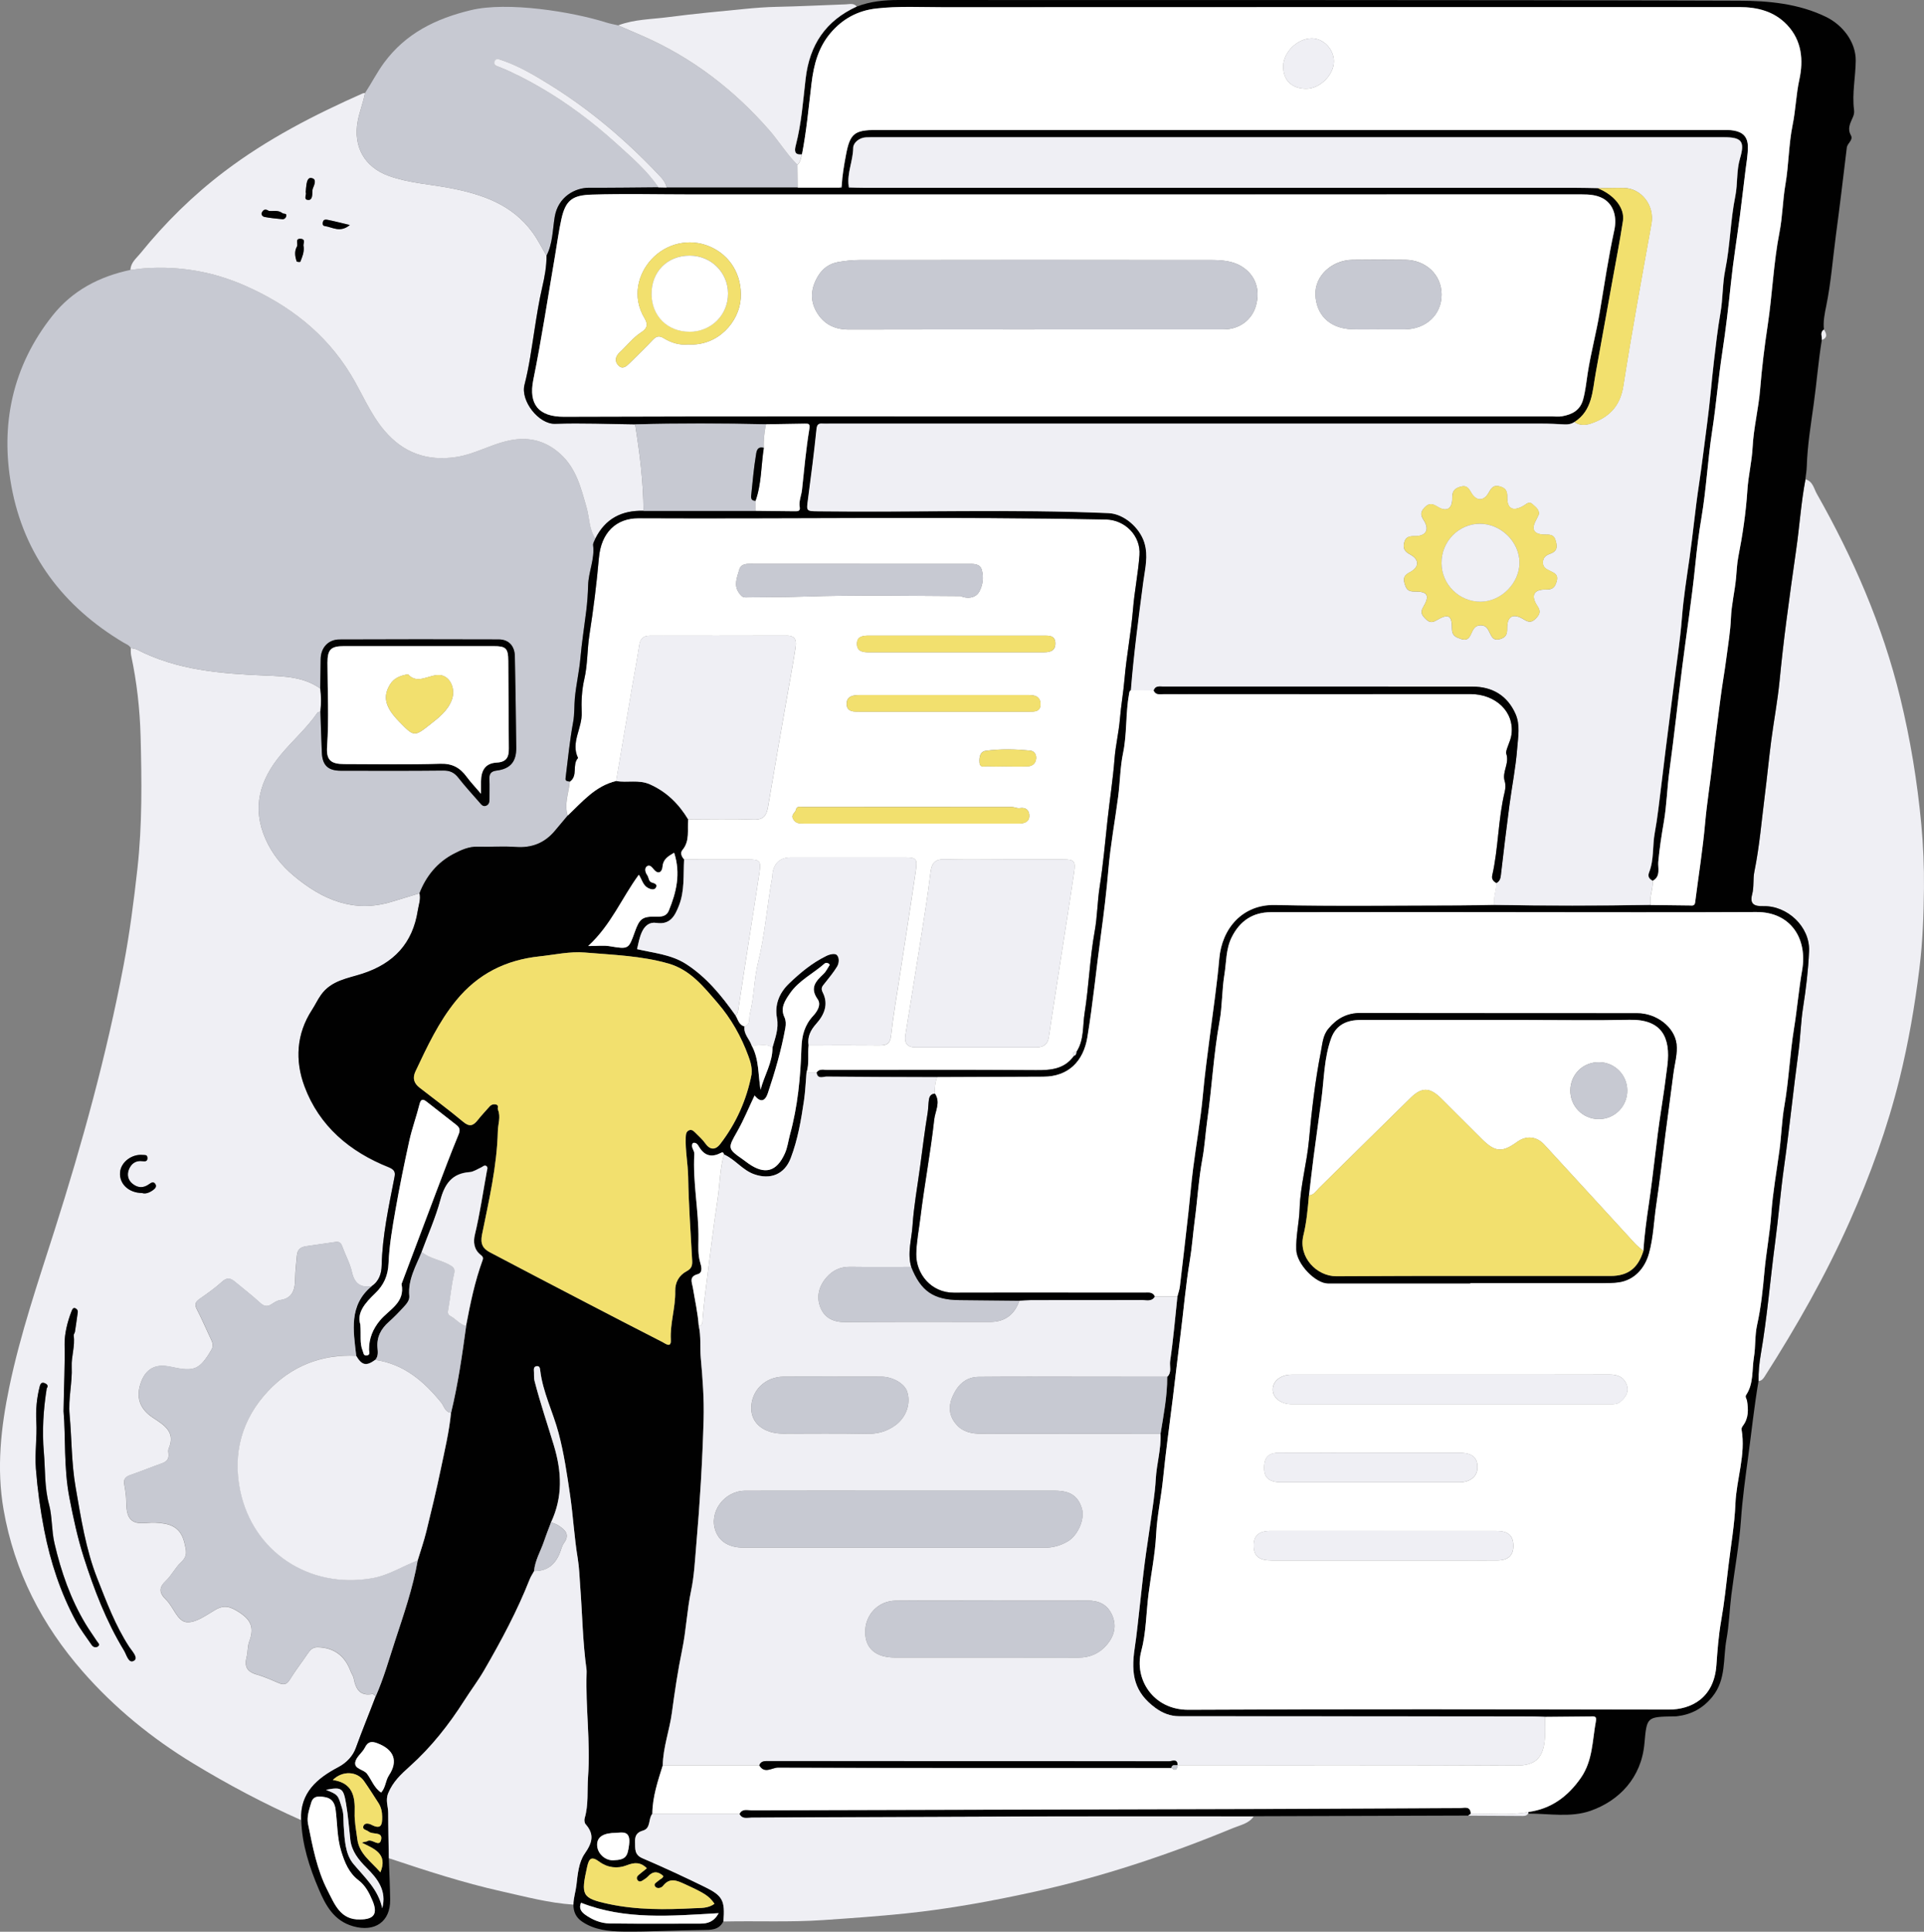 <?xml version="1.0" encoding="UTF-8"?><svg id="Layer_2" xmlns="http://www.w3.org/2000/svg" viewBox="0 0 455.15 456.91"><rect x="0" y="0" width="455.15" height="456.91" fill="#808080" stroke="none"/><defs><style>.cls-1{fill:#f2e06e;}.cls-2{fill:#010101;}.cls-3{fill:#fff;}.cls-4{fill:#efeff4;}.cls-5{fill:#c7c9d2;}</style></defs><g id="Layer_1-2"><g id="TVO2A8.tif"><path class="cls-4" d="m71.26,430.52c-8.81-3.91-17.31-8.41-25.54-13.41-9.78-5.94-18.59-13.12-26.11-21.7-9.66-11.03-16.21-23.68-18.76-38.32-1.71-9.82-.64-19.42,1.35-29.02,2.62-12.59,6.78-24.74,10.67-36.96,6.58-20.66,12.34-41.54,16.38-62.86,1.43-7.53,2.41-15.14,3.26-22.78,1.16-10.45,1.02-20.89.75-31.32-.17-6.39-.89-12.84-2.24-19.15-.12-.56-.06-1.15-.08-1.73.48.12,1.01.14,1.44.36,9.55,4.93,19.95,5.71,30.39,6.15,4.58.19,9.07.3,12.99,3.07.23,1.82.23,3.64.03,5.47-.23.08-.57.08-.68.24-2.5,3.65-5.84,6.55-8.65,9.93-5,6-6.95,12.54-3.61,20.03,1.51,3.4,3.8,6.25,6.62,8.61,6.73,5.64,14.16,8.89,23.14,6.18,2.21-.67,4.42-1.34,6.62-2.01.36,1.43-.19,2.77-.41,4.14-1.2,7.73-5.68,12.5-13.08,14.91-3.47,1.13-7.37,1.58-9.8,5.01-.82,1.15-1.39,2.4-2.15,3.57-3.7,5.7-4.03,11.97-1.77,18.05,3.5,9.44,10.74,15.49,19.93,19.15,1.65.66,1.54,1.45,1.32,2.57-1.33,6.86-2.83,13.68-2.99,20.71-.04,1.83-.61,3.69-2.35,4.84-2.66.4-4.09-.65-4.69-3.36-.46-2.08-1.55-4.01-2.28-6.04-.3-.84-.69-1.22-1.63-1.07-2.28.36-4.58.64-6.86.99-1.32.2-2.13.69-2.26,2.36-.14,1.72-.37,3.45-.39,5.19-.03,2.51-.44,4.76-3.57,5.21-.7.1-1.39.56-2.01.97-1.1.73-1.86.46-2.81-.41-1.88-1.74-3.94-3.29-5.91-4.94-1.02-.85-1.86-1.02-3,.03-1.64,1.5-3.49,2.79-5.32,4.07-1.01.7-1.22,1.33-.63,2.46,1.18,2.29,2.19,4.65,3.29,6.98.4.84.72,1.61.15,2.57-2.74,4.67-4.03,5.26-9.3,4.1-.32-.07-.65-.12-.98-.18q-4.64-.79-6.33,3.63-2.03,5.33,2.73,8.5c2.64,1.75,5.5,3.36,3.76,7.36-.15.35-.07.83-.03,1.24.13,1.19-.42,1.82-1.52,2.21-2.5.88-4.95,1.9-7.46,2.76-1.11.38-1.7.93-1.5,2.14.15.89.32,1.79.4,2.69.19,1.96-.13,4.33,1.14,5.68,1.36,1.45,3.79.67,5.77.77,3.26.17,5.96.77,6.92,4.72.46,1.89.84,3.12-.74,4.59-1.38,1.28-2.24,3.11-3.61,4.41-1.78,1.67-1.63,2.9.05,4.54,1.74,1.7,2.62,5.05,4.82,5.27,2.14.21,4.6-1.62,6.74-2.88,2.21-1.3,3.61-.8,5.74.57,2.96,1.91,3.5,3.87,2.34,6.9-.43,1.13-.29,2.46-.61,3.65-.57,2.17.03,3.47,2.29,4.12,1.83.52,3.58,1.31,5.33,2.05,1.18.5,1.9.35,2.62-.85,1.29-2.12,2.84-4.08,4.23-6.15.59-.88,1.21-1.51,2.38-1.48q5.66.17,7.7,5.58c.23.62.67,1.19.79,1.83.47,2.48,1.46,4.21,4.43,3.66.21-.04.51.35.77.54-1.56,4.12-3.25,8.19-4.75,12.34-.64,1.76-2.08,3.42-4.12,4.49-4.98,2.61-9.12,6.06-8.78,12.52Zm-56.22-96.74c.53,6.03,0,13.32,1.39,20.48.91,4.73,1.91,9.43,3.38,14.03,2.45,7.68,5.32,15.17,9.53,22.09.64,1.05,1.07,3.17,2.36,2.41,1.12-.66-.48-2.27-1.12-3.25-3.29-5.05-5.39-10.68-7.57-16.21-2.72-6.91-3.84-14.28-5.12-21.59-.99-5.69-.9-11.43-1.42-17.14-.34-3.77.67-7.54.5-11.36-.11-2.43.83-4.86.47-7.35-.04-.28.25-.6.3-.91.24-1.52.44-3.05.66-4.58.07-.49-.24-.84-.6-.98-.46-.18-.68.23-.83.62-1.02,2.56-1.73,5.51-1.68,7.95.1,4.88-.16,9.73-.25,15.79Zm-3.98-5.41c.53-.67-.03-1.06-.52-1.25-.65-.24-.95.09-1.14.83-.7,2.75-.95,5.47-.79,8.33.2,3.67-.39,7.39-.11,11.04.38,4.91,1.04,9.81,1.99,14.64,1.46,7.47,3.83,14.68,7.45,21.42,1.06,1.98,2.47,3.78,3.74,5.65.38.56.99.75,1.51.37.58-.43,0-.85-.25-1.23-.88-1.34-1.82-2.65-2.65-4.02-3.58-5.94-5.82-12.39-7.39-19.13-.71-3.04-.52-6.34-1.27-9.11-1.13-4.17-.88-8.28-1.24-12.38-.44-5.04-.12-10.12.68-15.17Zm22.61-46.19c.74.25,1.66-.08,2.5-.68.48-.34.99-.8.6-1.44-.41-.68-.98-.36-1.48,0-1.3.95-2.61.95-3.88-.04-1.13-.88-1.39-2.14-.94-3.35.52-1.4,1.6-2.27,3.28-2.03.6.09,1.21.04,1.13-.85-.06-.74-.62-.58-1.09-.63-2.61-.26-5.19,1.71-5.38,4.12-.21,2.68,2.01,4.87,5.26,4.89Z"/><path class="cls-5" d="m75.76,162.84c-3.92-2.77-8.41-2.88-12.99-3.07-10.43-.44-20.84-1.22-30.39-6.15-.43-.22-.96-.24-1.44-.36-.4-.7-1.15-.93-1.78-1.31-14.19-8.47-23.5-20.73-26.46-36.94-2.67-14.59.24-28.4,9.7-40.33,4.74-5.98,11.1-9.28,18.46-10.84,1.14-.13,2.29-.32,3.43-.4,8.18-.56,16.05.78,23.55,4.06,10.42,4.56,19.11,11.19,25.14,21.08,2.67,4.39,4.58,9.23,7.93,13.22,4.49,5.35,10.18,7.34,17.05,6.28,4.15-.64,7.81-2.78,11.84-3.76,4.74-1.16,9-.36,12.72,3.01,3.81,3.45,4.92,8.14,6.26,12.76.7,2.43.57,5.1,2.05,7.3-.19.53-.59,1.08-.53,1.57.43,3.26-1.09,6.26-1.18,9.49-.06,2-.2,4.07-.45,6.1-.46,3.72-1.05,7.43-1.38,11.16-.28,3.17-1.02,6.26-1.31,9.44-.17,1.86-.05,3.74-.4,5.63-.82,4.39-1.24,8.86-1.8,13.31-.09.75.55.67,1,.78-.22,2.67-1.39,5.29-.49,8.03-1.01,1.2-2.01,2.4-3.02,3.6-2.41,2.88-5.44,4.1-9.23,3.83-2.98-.21-5.98.01-8.97-.07-2.14-.06-3.99.78-5.76,1.71-3.87,2.04-6.49,5.25-8.08,9.31-2.21.67-4.41,1.35-6.62,2.01-8.99,2.71-16.41-.54-23.14-6.18-2.82-2.36-5.11-5.2-6.62-8.61-3.34-7.5-1.39-14.03,3.61-20.03,2.81-3.37,6.15-6.28,8.65-9.93.11-.16.45-.16.68-.24.11,3.24.19,6.47.34,9.71.13,3.02,1.47,4.29,4.49,4.29,8.07.01,16.14.05,24.2-.04,1.58-.02,2.62.45,3.58,1.67,1.58,2.01,3.31,3.91,5,5.84.42.48.85,1.14,1.65.78.7-.32.75-1,.74-1.7-.02-1.5.05-3-.02-4.49-.06-1.29.29-1.92,1.74-2.1,3.2-.4,4.64-2.11,4.61-5.36-.06-7.24-.19-14.47-.33-21.7-.05-2.43-1.45-3.95-3.81-3.96-12.56-.04-25.12-.05-37.68.01-2.68.01-4.41,1.95-4.45,4.62-.04,2.32-.07,4.65-.1,6.97Z"/><path class="cls-2" d="m99.23,211.28c1.59-4.07,4.21-7.28,8.08-9.31,1.77-.93,3.62-1.77,5.76-1.71,2.99.09,5.99-.14,8.97.07,3.79.27,6.82-.95,9.23-3.83,1.01-1.2,2.01-2.4,3.02-3.6,3.44-3.26,6.52-7.01,11.45-8.18,2.65.47,5.34-.4,8.03.8,3.99,1.79,6.82,4.64,9.03,8.27-.24,2.46.48,5.06-1.37,7.26-.56.67-.21,1.56.42,2.21-.2,3.68.16,7.44-1.23,10.97-.93,2.36-2.04,4.57-5.32,4.06-1.65-.26-2.78.67-3.47,2.24-.57,1.29-.81,2.63-1.11,3.97,4.01.94,8.08,1.25,11.63,3.54,4.86,3.14,8.38,7.51,11.66,12.13.59.96.78,2.25,2.12,2.6-.27,1.79,1.16,2.95,1.66,4.46,1.8,3.25,1.52,6.94,2.13,10.53.89-3.42,2.85-6.42,2.82-9.97.62-2.29,1.53-4.43,1.06-7.01-.57-3.09.49-5.9,2.89-8.19,2.67-2.55,5.44-4.86,8.79-6.49.92-.45,2.05-.65,2.48-.23.64.63.57,1.92.06,2.76-.85,1.39-1.91,2.66-2.92,3.94-.52.65-1.01,1.1-.48,2.13,1.44,2.81.39,5.3-1.52,7.44-1.34,1.5-2.12,3.06-1.82,5.08-.24,2.15.19,4.36-.5,6.48-.19,2.2-.27,4.41-.59,6.59-.68,4.63-1.46,9.24-3.14,13.64-1.45,3.82-4.79,5.19-8.68,3.8-2.76-.99-4.47-3.51-7.1-4.66-.05-.38-.25-.64-.63-.44-2.14,1.14-3.87.87-5.21-1.31-.3-.49-.66-1.22-1.51-.98-.63.97.39,1.68.34,2.59-.4,6.77,1.07,13.45.98,20.21-.03,1.8-.13,3.58.39,5.39.25.86.78,2.47-.59,2.84-2.12.57-1.31,2.02-1.14,3.1.5,3.05,1.19,6.07,1.41,9.16.56,2.49.25,5.04.47,7.54.43,4.86.81,9.72.67,14.59-.28,9.87-.87,19.74-1.73,29.58-.32,3.66-.48,7.37-1.24,10.95-.97,4.61-1.15,9.31-2.11,13.94-1.02,4.89-1.76,9.89-2.42,14.86-.56,4.18-2.09,8.18-2.16,12.43-1.17,3.75-2.44,7.48-2.47,11.48-1.01,1.18-.28,3.42-2.23,3.97-1.49.42-1.91,1.3-1.86,2.71.06,1.54-.22,2.99,1.76,3.83,4.96,2.12,9.86,4.41,14.71,6.77,4.3,2.1,4.83,3.24,4.44,8.15-1.06,2.13-2.95,2.05-4.96,2.07-6.26.06-12.51.45-18.76.37-3.36-.04-6.82-.36-9.77-2.39-1.41-.97-2.01-2.33-2-4,0-1.56.53-3.05.71-4.6.29-2.54.55-5.43,1.93-7.41,1.82-2.61,2.4-4.57.23-7.03-.27-.3-.34-.98-.21-1.4.95-3.21.56-6.52.8-9.78.61-8.21-.62-16.41-.34-24.63,0-.25.01-.5-.02-.75-.91-6.51-.99-13.08-1.49-19.62-.17-2.21-.22-4.44-.58-6.61-.83-4.99-1.09-10.04-1.82-15.04-.72-4.94-1.44-9.86-2.72-14.67-1.32-4.99-3.74-9.66-4.35-14.86-.06-.54-.15-1.03-.83-.96-.49.05-.71.45-.66.89.09.89-.06,1.76.18,2.69,1.32,5.1,3.02,10.1,4.54,15.14,1.91,6.33,2.14,12.23-.66,18.22-.55,1.48-1.14,2.95-1.65,4.45-.79,2.36-2.15,4.53-2.36,7.07-.35.65-.78,1.27-1.05,1.95-2.95,7.5-6.75,14.57-10.78,21.53-1.43,2.46-3.15,4.73-4.67,7.12-3.66,5.75-7.85,11.07-12.91,15.6-2.09,1.88-3.96,3.61-5.09,6.3-.73,1.75-.02,3.15-.02,4.71,0,3.57.09,7.14.15,10.71.11,3.29.28,6.57.32,9.86.06,5.2-3.65,7.69-8.71,6.27-4.62-1.29-6.56-4.97-8.17-8.76-2.22-5.2-3.98-10.61-4.16-16.37-.34-6.46,3.8-9.9,8.78-12.52,2.04-1.07,3.48-2.72,4.12-4.49,1.5-4.15,3.19-8.22,4.75-12.34,1.86-4.21,3.11-8.65,4.53-13.01,2.06-6.28,4.24-12.54,5.37-19.08.69-2.27,1.47-4.51,2.04-6.81,1.21-4.92,2.4-9.84,3.43-14.8.92-4.42,1.99-8.83,2.42-13.34,1.64-6.76,2.62-13.63,3.56-20.5.99-5.3,2.08-10.57,3.94-15.65.25-.68-.21-.97-.53-1.23-1.58-1.27-1.72-3.08-1.32-4.72,1.19-4.96,1.92-10,2.83-15.01.07-.41.28-.86-.03-1.16-.48-.46-.87.06-1.3.25-.91.4-1.81,1.04-2.74,1.11-4.19.31-5.89,2.8-6.92,6.6-1.13,4.18-2.92,8.18-4.42,12.26-1.35,3.38-3.31,6.57-2.94,10.46.1,1-.66,1.87-1.33,2.6-1.12,1.22-2.28,2.42-3.52,3.52-1.84,1.64-2.88,3.55-2.68,6.09.08.97.23,2.01-.5,2.86-2.14,1.57-3.19,1.34-4.55-.97-.67-5.9-1.81-11.91,3.69-16.43,1.74-1.15,2.31-3.01,2.35-4.84.16-7.04,1.65-13.86,2.99-20.71.22-1.12.33-1.91-1.32-2.57-9.19-3.66-16.42-9.71-19.93-19.15-2.26-6.08-1.93-12.36,1.77-18.05.76-1.16,1.33-2.42,2.15-3.57,2.44-3.42,6.33-3.88,9.8-5.01,7.4-2.41,11.88-7.18,13.08-14.91.21-1.37.76-2.71.41-4.14Zm78.57,42.74c.15-1.51-.24-2.83-.74-4.19-1.7-4.65-4.11-8.92-7.32-12.63-3.26-3.77-6.4-7.79-11.58-9.28-6.47-1.86-13.15-2.05-19.78-2.61-3.59-.3-7.17.53-10.75.91-8,.85-14.59,4.15-19.72,10.44-4.14,5.07-6.85,10.91-9.61,16.75-.76,1.62-.36,2.82.94,3.84,3.44,2.7,6.98,5.28,10.33,8.09,1.51,1.27,2.39.94,3.44-.39.87-1.11,1.85-2.13,2.79-3.2.43-.49.99-.65,1.58-.49.71.18.26.83.43,1.23.72,1.69.01,3.36-.03,5.03-.2,8.32-2.11,16.4-3.74,24.49-.44,2.18.18,3.31,1.84,4.19,7.57,4,15.17,7.96,22.77,11.91,6.01,3.13,12.03,6.24,18.06,9.32.72.37,2.1,1.53,1.99-.52-.21-3.91,1.13-7.65,1.04-11.53-.05-2.11.95-3.76,2.69-4.69,1.2-.64,1.38-1.38,1.32-2.53-.36-6.59-.83-13.18-.95-19.78-.06-3.15-.71-6.24-.57-9.39.03-.7.09-1.36.81-1.65.66-.27,1.12.25,1.51.63.84.81,1.7,1.62,2.37,2.56,1.17,1.64,2.47,1.36,3.44.1,3.81-4.94,6.28-10.5,7.46-16.6Zm-92.56,59.27c.19,2.6-.19,4.42.54,6.18.22.54.15,1.23.96,1.14.93-.09.55-.88.55-1.37,0-2.64.9-4.88,2.59-6.91,2.16-2.59,6.02-4.2,5.1-8.62,2.73-7.24,5.44-14.48,8.18-21.7,1.73-4.57,3.44-9.14,5.31-13.65.45-1.09.27-1.67-.55-2.3-2.33-1.81-4.64-3.64-6.97-5.45-.81-.63-1.37-.8-1.71.55-.72,2.89-1.76,5.71-2.41,8.62-1.2,5.44-2.32,10.9-3.28,16.39-.73,4.17-1.47,8.38-1.64,12.6-.12,2.97-1.13,5.19-3.16,7.14-2.34,2.24-4.42,4.57-3.51,7.39Zm93.26-54.18c-1.37,2.88-2.55,5.77-4.08,8.47-2.29,4.02-2.37,4.07,1.42,6.72.41.29.79.6,1.2.88,3.88,2.74,6.68,1.97,8.63-2.37.64-1.42.8-2.96,1.2-4.42,1.85-6.72,2.49-13.61,2.72-20.51.1-2.99.76-5.42,2.75-7.59,1.03-1.12,1.99-2.68,1.08-3.97-1.93-2.75-.38-4.28,1.42-6,.62-.59,1-1.45,1.45-2.13-.37-.6-1.02-.46-1.17-.34-2.75,2.42-6.2,4.07-8.29,7.16-1.08,1.59-2.33,3.35-1.24,5.62.32.67.36,1.6.19,2.52-.96,5.26-2.45,10.37-4.14,15.42-.62,1.84-1.69,2.32-3.13.53Zm-25.49,182.79c-1.5-1.51-2.96-1.39-4.8-.68-2.14.83-4.51.56-6.41-.85-1.88-1.39-2.46-.82-2.91,1.21-1.49,6.71-1.28,7.4,5.05,8.76,6.64,1.43,13.44,1.37,20.18,1.02,1.56-.08,3.45.07,4.9-1.07-1.34-1.87-2.29-2.47-7.12-4.68-1.79-.82-3.47-1.56-5.03.43-.42.54-1.34.76-1.8.27-.66-.72.28-1.05.7-1.47.39-.39,1.05-.53,1.14-1.11-1.26-1.16-2.45-1.17-3.61.1-.27.3-.63.54-.98.77-.49.32-1.08.73-1.52.08-.41-.61.09-1.06.57-1.44.58-.45,1.14-.92,1.65-1.33Zm-67.84,12.11c3.31-.02,4.26-1.34,2.95-4.45-.76-1.79-1.65-3.57-3.31-4.83-2.27-1.72-3.27-4.19-4.09-6.87-1-3.24-.89-6.59-1.33-9.88-.23-1.67-.98-2.64-2.49-2.9-1.25-.21-2.77-.46-3.28,1.3-.47,1.63-1.1,3.3-.75,5.02,1.1,5.39,2.1,10.85,4.64,15.78,1.63,3.16,2.99,6.96,7.67,6.83Zm74.3-252.34c-1.53.89-2.64,1.59-2.77,3.36-.08,1.06-.88,1.93-1.98.68-.52-.59-1.04-1.35-1.75-.78-.54.44-.38,1.36.11,2.03.42.57.31,1.55,1.14,1.77.77.2,1.38.54.87,1.28-.38.55-1.21.33-1.82,0-1.23-.66-1.45-2.07-2.17-3.12-4.03,5.49-6.53,11.84-11.98,16.86,2.18,0,3.62-.19,4.99.03,4.56.75,4.55.81,6.04-3.37,1.14-3.19,1.8-3.69,5.16-3.61,1.25.03,2.35-.12,2.88-1.41,1.79-4.35,2.87-8.79,1.26-13.73Zm-69.48,241.19c1.82-4.41-1.49-5.58-4.4-7.01.65-.27,1.05-.2,1.29-.36,1.09-.76,2.84,1.58,3.27-.32.46-2.02-2-1.16-2.93-1.95-.47-.4-1.52-.43-1.28-1.24.28-.94,1.36-.66,1.89-.39,2.3,1.2,2.61.1,2.58-1.89-.02-1.21-.25-2.28-.89-3.26-1.13-1.74-2.23-3.5-3.42-5.19-1.64-2.32-5.09-2.49-7.37-.23,4.66.66,5.31,3.81,5.17,7.67-.08,2.1.37,4.22.63,6.32.44,3.49,3.29,5.33,5.47,7.85Zm80.02,9.66c-11.22.64-22.1,1.65-32.56-2.46-.57,1.25.02,2.11.93,2.78,1.74,1.26,3.74,2.08,5.85,2.11,7.15.1,14.3.04,21.45.04,1.7,0,3.19-.41,4.33-2.47Zm-79.85-28.54c1.09-1.21,1-2.8,1.84-4.06,2.26-3.4,1.19-6.11-2.72-7.59-1.31-.5-2.23-.47-2.95,1-.61,1.24-2.05,2.2-2.29,3.44-.33,1.69,1.97,1.67,2.81,2.82,1.07,1.45,1.66,3.31,3.31,4.39Zm.25,27.39c1.14-4.17-1.1-7.03-3.7-9.6-1.92-1.9-3.53-3.93-3.84-6.62-.33-2.83-.52-5.66-1-8.48-.63-3.72-1.01-4.08-4.76-3.34,2.99,1.19,2.82,1.25,3.8,4.37.44,1.43.3,2.76.39,4.14.22,3.17.31,6.64,2.32,9.04,2.7,3.23,5.87,6.03,6.8,10.48Zm55.39-17.86q-4.57,0-4.56,2.82c0,2,1.84,3.75,3.84,3.67,2.96-.12,3.37-.87,3.73-3.71.42-3.37-1.6-2.87-3.01-2.78Z"/><path class="cls-4" d="m427.11,113.38c1.74.44,1.99,2.19,2.67,3.39,8.63,15.22,15.57,31.14,19.73,48.2,2.41,9.88,4.05,19.86,5,30,.47,5.04.68,10.14.63,15.11-.06,6.31-.3,12.69-1.08,19.05-1.09,8.8-2.58,17.48-4.7,26.05-2.87,11.59-6.92,22.79-11.78,33.7-5.68,12.77-12.57,24.87-20.08,36.63-.38.6-.74,1.1-1.49,1.14-.04-2.13.17-4.3.53-6.33,1.52-8.76,2.22-17.61,3.39-26.41.8-5.98,1.28-12.02,2.12-17.97,1.28-9.04,2.18-18.13,3.41-27.17.47-3.48.54-7.03,1.08-10.46.7-4.44,1.23-8.86,1.42-13.36.24-5.74-5.15-10.75-10.8-10.61-2.27.06-3.26-.55-2.66-2.81.47-1.78.16-3.62.52-5.36,1.22-5.94,1.7-11.97,2.46-17.96.56-4.36.97-8.75,1.54-13.11.61-4.68,1.49-9.33,1.96-14.03.46-4.71.99-9.42,1.6-14.09.74-5.63,1.5-11.26,2.32-16.88.81-5.56,1.16-11.18,2.21-16.71Z"/><path class="cls-4" d="m140.83,127.4c-1.49-2.21-1.36-4.87-2.05-7.3-1.33-4.63-2.44-9.32-6.26-12.76-3.73-3.37-7.98-4.17-12.72-3.01-4.03.98-7.69,3.12-11.84,3.76-6.86,1.06-12.55-.94-17.05-6.28-3.35-3.98-5.26-8.83-7.93-13.22-6.03-9.89-14.72-16.51-25.14-21.08-7.5-3.28-15.37-4.63-23.55-4.06-1.15.08-2.29.26-3.43.4.05-1.75,1.42-2.77,2.37-3.95,5.85-7.23,12.39-13.67,19.86-19.34,10.13-7.68,21.24-13.39,32.76-18.49.15-.06.33-.04.49-.06-.41,2.27-1.31,4.41-1.73,6.7-1.09,6.01,1.62,10.84,7.4,12.91,4.64,1.66,9.54,1.94,14.32,2.84,7.64,1.45,14.79,3.85,19.63,10.49,1.26,1.72,2.21,3.66,3.31,5.5.02,2.54-.44,5.02-1.01,7.47-.79,3.38-1.32,6.82-1.85,10.21-.68,4.32-1.26,8.71-2.35,12.88-.99,3.82,3.37,9.38,7.25,9.24,6.3-.22,12.63.06,18.94.13,1.08,6.78,1.95,13.58,1.98,20.45-5.15-.15-9.06,1.85-11.41,6.57Zm-58.06-74.19c-2.07-.49-3.62-.9-5.18-1.21-.41-.08-1.04-.2-1.2.48-.1.4-.11.9.43.97,1.8.24,3.62,1.68,5.95-.25Zm-19.18-3.33c-.91-.61-1.33-.19-1.62.31-.34.59.23,1.05.57,1.11,1.4.27,2.82.4,4.24.54.46.05.82-.31.92-.68.22-.8-.58-.51-.89-.75-1.07-.82-2.33-.4-3.23-.54Zm8.25,8.46c-.31-.53.67-1.75-.7-1.85-1.45-.11-.55,1.24-.91,1.85-.62,1.09-.46,2.34-.05,3.5.04.12.82.17.85.09.45-1.11.94-2.23.8-3.58Zm.48-12.85c.31.46-.65,1.73.59,1.81.98.06.97-1.12,1-1.95,0-.24,0-.49.09-.71.37-.96,1.05-2.32-.36-2.53-1.03-.16-1.12,1.44-1.24,2.44-.03.25-.04.49-.07.95Z"/><path class="cls-2" d="m427.11,113.38c-1.06,5.53-1.4,11.15-2.21,16.71-.82,5.62-1.58,11.26-2.32,16.88-.61,4.67-1.14,9.38-1.6,14.09-.46,4.69-1.34,9.35-1.96,14.03-.57,4.36-.98,8.74-1.54,13.11-.76,5.99-1.25,12.02-2.46,17.96-.36,1.74-.05,3.58-.52,5.36-.6,2.26.39,2.87,2.66,2.81,5.65-.14,11.04,4.87,10.8,10.61-.19,4.5-.72,8.91-1.42,13.36-.54,3.44-.61,6.98-1.08,10.46-1.23,9.05-2.13,18.13-3.41,27.17-.84,5.96-1.32,12-2.12,17.97-1.17,8.8-1.87,17.65-3.39,26.41-.35,2.03-.57,4.2-.53,6.33-1.01,5.84-1.62,11.74-2.41,17.61-.68,5.06-1.4,10.15-1.75,15.29-.41,5.92-1.53,11.79-2.27,17.69-.44,3.49-.52,7.03-1.15,10.48-.84,4.58-.03,9.52-3.33,13.6-2.26,2.79-5,4.24-8.44,4.64-.25.03-.5.02-.75.02-6.37.12-6.33.13-6.9,6.47-.73,8.04-5.96,13.48-12.73,15.86-4.71,1.65-9.82.66-14.75.66.02-.13.05-.26.07-.38,5.41-.74,9.34-3.69,12.4-8.09,2.83-4.08,2.69-8.88,3.55-13.45.24-1.28-.67-1.06-1.37-1.05-3.56.02-7.12.07-10.68.1-.99-.04-1.99-.1-2.98-.1-27.86-.02-55.72-.03-83.58-.05-2.09,0-3.95-.75-5.6-1.96-5.01-3.69-5.85-7.93-4.91-14.11.5-3.3.81-6.63,1.2-9.95.39-3.4.73-6.81,1.17-10.21.4-3.15.93-6.28,1.35-9.42.47-3.47,1.08-6.94,1.27-10.43.19-3.6,1.29-7.08,1.13-10.7.72-4.48,1.61-8.93,1.58-13.49,1.15-1.05.51-2.51.69-3.73.75-5.06,1.18-10.17,1.72-15.26.2-.79.49-1.56.58-2.36.71-5.91,1.38-11.82,2.05-17.74.38-3.41.66-6.83,1.09-10.22.74-5.8,1.79-11.56,2.31-17.37.44-4.8,1.09-9.58,1.7-14.34.77-5.97,1.65-11.95,2.18-17.92.63-7.12,5.49-12.82,13.19-12.65,14.46.33,28.93.1,43.4.09,2.82,0,5.65-.08,8.47-.12,12.33.21,24.65.2,36.98,0,3.07.04,6.15.09,9.22.11.54,0,1.2.19,1.31-.71.8-6.28,1.82-12.54,2.37-18.83.43-4.8,1.22-9.55,1.74-14.33.53-4.91,1.22-9.83,1.84-14.74.42-3.37,1.03-6.72,1.47-10.1.4-3.08.92-6.15,1.05-9.27.12-3.17.91-6.28,1.21-9.45.15-1.62.21-3.36.54-5.05,1.02-5.18,1.8-10.45,2.14-15.72.22-3.43,1.06-6.75,1.24-10.2.24-4.59,1.41-9.14,1.78-13.73.41-5.05,1.02-10.11,1.78-15.06,1.12-7.34,1.38-14.78,2.8-22.06.73-3.74.75-7.54,1.4-11.3.8-4.64.76-9.44,1.7-14.05.73-3.58.81-7.21,1.6-10.78.99-4.54.6-9.19-2.89-12.88-3.06-3.23-7.02-4.23-11.34-4.23-62.75,0-125.51,0-188.26.03-5.31,0-10.62-.3-15.92.31-4.39.5-7.97,2.49-10.75,5.76-2.9,3.4-3.99,7.45-4.53,11.96-.67,5.6-1.18,11.24-2.26,16.79-2.02.26-1.69-1.21-1.43-2.22,1.33-5.15,1.7-10.45,2.31-15.68.94-8.08,4.78-13.71,12.11-17.07C205.87.33,209.15,0,212.55,0c66.31.05,132.62-.06,198.93.17,6.88.02,14,.67,20.48,3.82,3.9,1.89,7.08,5.89,7.04,10.36-.04,3.89-.9,7.75-.4,11.64.08.65-.03,1.17-.26,1.69-.59,1.39-1.4,2.69-.49,4.32.64,1.14-.82,1.82-.96,2.91-.84,6.94-1.66,13.88-2.59,20.8-.74,5.54-1.15,11.15-2.28,16.67-.36,1.76-.77,3.68-.54,5.57-1.04.65-.42,1.63-.51,2.48-.81,4.97-1.2,10-1.89,14.98-.67,4.91-1.51,9.87-1.66,14.87-.03,1.04-.22,2.07-.34,3.1Zm-68.55,102.37c-19.31,0-38.62-.03-57.93.02-4.28.01-7.35,2.08-9.27,5.96-1.38,2.8-1.23,5.86-1.71,8.8-.6,3.67-.49,7.46-1.16,11.12-1.4,7.69-1.78,15.49-2.88,23.21-.44,3.08-.61,6.23-1.17,9.26-.89,4.83-1.16,9.7-1.81,14.53-.42,3.16-.64,6.38-1.16,9.5-1,5.96-1.48,11.97-2.25,17.94-.62,4.85-1.17,9.75-1.77,14.61-.79,6.37-1.67,12.74-2.32,19.13-.44,4.38-1.4,8.68-1.63,13.11-.24,4.69-1.2,9.34-1.79,14.01-.57,4.54-.56,9.23-1.73,13.61-1.74,6.5,2.75,13.91,11.18,13.86,37.87-.2,75.74-.12,113.61-.05,5.31,0,10.71-2.74,11.27-10.48.25-3.5.51-7.05,1.12-10.49.76-4.34,1.22-8.72,1.74-13.07.58-4.87,1.44-9.71,1.64-14.64.24-5.87,2.49-11.59,1.45-17.58-.05-.27.14-.63.32-.87,1.37-1.8,1.31-3.85.97-5.9-.07-.44-.51-.93-.22-1.36,1.84-2.74,1.36-5.97,1.86-8.98.42-2.5.2-5.12.74-7.57.92-4.13,1.36-8.34,1.73-12.51.41-4.62,1.31-9.17,1.63-13.8.35-5.02,1.25-10.01,1.93-15.01.47-3.49.56-7.07,1.16-10.49,1.07-6.09,1.3-12.26,2.29-18.35.75-4.57,1.12-9.21,1.92-13.77,1.31-7.49-2.7-13.82-10.83-13.77-18.98.1-37.95.03-56.93.04Z"/><path class="cls-5" d="m129.28,60.45c-1.09-1.84-2.05-3.78-3.31-5.5-4.84-6.64-11.98-9.04-19.63-10.49-4.78-.91-9.68-1.18-14.32-2.84-5.78-2.07-8.49-6.91-7.4-12.91.42-2.3,1.32-4.43,1.73-6.7,1.55-2.35,2.81-4.86,4.49-7.15,5.16-7,12.26-10.46,20.56-12.46,8.6-2.08,23.86.35,31.97,2.91.94.3,1.92.47,2.89.7,1.96.85,3.92,1.68,5.88,2.54,11.64,5.12,21.45,12.65,29.82,22.2,2.34,2.68,4.17,5.74,6.7,8.25.03,1.79.05,3.58.08,5.37-10.33,0-20.67,0-31,0-.26-1.28-1.13-2.2-1.97-3.09-7.8-8.24-16.4-15.53-26.07-21.47-3.46-2.12-6.99-4.19-10.87-5.53-.69-.24-1.58-.66-1.86.38-.23.84.71,1.01,1.29,1.24,3.25,1.29,6.34,2.92,9.37,4.66,6.65,3.81,12.75,8.42,18.39,13.56,3.47,3.16,7.1,6.25,9.77,10.21-5.48.04-10.95.12-16.43.1-3.34-.01-7.35,2.14-8.13,6.91-.5,3.05-.46,6.26-1.92,9.12Z"/><path class="cls-4" d="m130.36,360.08c2.8-5.98,2.57-11.89.66-18.22-1.52-5.03-3.22-10.03-4.54-15.14-.24-.93-.09-1.8-.18-2.69-.04-.44.18-.84.66-.89.68-.07.77.42.83.96.61,5.2,3.03,9.87,4.35,14.86,1.28,4.81,1.99,9.74,2.72,14.67.73,5,.99,10.05,1.82,15.04.36,2.18.41,4.41.58,6.61.5,6.54.58,13.11,1.49,19.62.03.25.03.5.02.75-.28,8.22.94,16.42.34,24.63-.24,3.25.15,6.57-.8,9.78-.12.42-.05,1.09.21,1.4,2.17,2.46,1.59,4.42-.23,7.03-1.38,1.98-1.64,4.87-1.93,7.41-.18,1.55-.7,3.04-.71,4.6-5.8-.38-11.39-1.89-17.02-3.15-9.05-2.02-17.86-4.9-26.64-7.83-.05-3.57-.15-7.14-.15-10.71,0-1.55-.71-2.96.02-4.71,1.13-2.69,3-4.43,5.09-6.3,5.06-4.53,9.25-9.85,12.91-15.6,1.52-2.39,3.24-4.66,4.67-7.12,4.03-6.96,7.83-14.03,10.78-21.53.27-.68.69-1.3,1.05-1.95q4.34.08,6.08-4.3c.31-.77.47-1.64.95-2.29,1.57-2.16.18-3.25-1.42-4.28-.48-.3-1.06-.44-1.59-.66Z"/><path class="cls-4" d="m171.14,454.46c.39-4.91-.14-6.05-4.44-8.15-4.85-2.37-9.75-4.65-14.71-6.77-1.98-.85-1.7-2.3-1.76-3.83-.06-1.41.36-2.29,1.86-2.71,1.95-.55,1.21-2.79,2.23-3.97,6.88,0,13.76,0,20.63,0,.64,1.33,1.86.88,2.87.87,23.95-.08,47.91-.21,71.86-.27,15.63-.04,31.27,0,46.9,0-1.15,1.7-3.14,2.04-4.81,2.73-15.33,6.33-31.01,11.57-47.24,15.13-10,2.19-20.05,4.03-30.25,5.09-6.5.67-13,1.13-19.51,1.57-7.89.54-15.76.16-23.64.34Z"/><path class="cls-4" d="m188.64,38.99c-2.52-2.51-4.36-5.57-6.7-8.25-8.37-9.55-18.18-17.08-29.82-22.2-1.95-.86-3.92-1.69-5.88-2.54,3.82-1.45,7.9-1.43,11.87-1.95,6.05-.79,12.13-1.36,18.2-1.95,2.47-.24,4.97-.43,7.41-.48,5.47-.11,10.93-.39,16.39-.59.86-.03,1.85-.35,2.57.5-7.32,3.36-11.17,8.98-12.11,17.07-.61,5.23-.98,10.53-2.31,15.68-.26,1.01-.59,2.48,1.43,2.22-.25.87-.32,1.82-1.07,2.48Z"/><path class="cls-2" d="m296.58,429.6c-15.63,0-31.27-.04-46.9,0-23.95.07-47.91.2-71.86.27-1.01,0-2.23.45-2.87-.87.66-1.31,1.89-.83,2.89-.83,41.44-.12,82.88-.21,124.32-.33,14.4-.04,28.79-.16,43.18-.2,1.02,0,2.52-.61,2.59,1.34-.2.15-.4.3-.6.45-16.92.05-33.84.11-50.75.16Z"/><path class="cls-4" d="m347.33,429.45c.2-.15.4-.3.6-.45,4.55-.15,9.13.46,13.66-.43-.02.13-.05.25-.07.38-.44.68-1.14.57-1.79.57-4.14-.02-8.27-.05-12.41-.07Z"/><path class="cls-4" d="m430.99,80.43c.09-.84-.53-1.83.51-2.48.59.98.92,1.91-.51,2.48Z"/><path class="cls-5" d="m98.81,369.09c-1.13,6.55-3.32,12.8-5.37,19.08-1.43,4.36-2.67,8.8-4.53,13.01-.26-.19-.55-.58-.77-.54-2.97.55-3.96-1.18-4.43-3.66-.12-.64-.55-1.21-.79-1.83q-2.04-5.43-7.7-5.58c-1.18-.04-1.79.6-2.38,1.48-1.39,2.06-2.94,4.02-4.23,6.15-.73,1.2-1.45,1.35-2.62.85-1.75-.74-3.51-1.53-5.33-2.05-2.26-.64-2.87-1.94-2.29-4.12.31-1.19.18-2.52.61-3.65,1.15-3.03.62-4.99-2.34-6.9-2.12-1.37-3.53-1.87-5.74-.57-2.13,1.26-4.6,3.09-6.74,2.88-2.2-.22-3.08-3.57-4.82-5.27-1.68-1.64-1.82-2.86-.05-4.54,1.37-1.29,2.23-3.12,3.61-4.41,1.58-1.47,1.2-2.7.74-4.59-.96-3.95-3.66-4.55-6.92-4.72-1.97-.1-4.41.68-5.77-.77-1.27-1.35-.95-3.72-1.14-5.68-.09-.9-.26-1.79-.4-2.69-.2-1.21.39-1.76,1.5-2.14,2.51-.86,4.96-1.88,7.46-2.76,1.11-.39,1.65-1.02,1.52-2.21-.04-.41-.13-.89.03-1.24,1.74-4-1.12-5.61-3.76-7.36q-4.76-3.16-2.73-8.5,1.68-4.42,6.33-3.63c.33.06.65.11.98.18,5.27,1.16,6.55.57,9.3-4.1.57-.96.24-1.73-.15-2.57-1.09-2.33-2.11-4.7-3.29-6.98-.58-1.13-.37-1.76.63-2.46,1.83-1.28,3.68-2.57,5.32-4.07,1.14-1.05,1.98-.88,3-.03,1.97,1.65,4.02,3.2,5.91,4.94.95.88,1.71,1.14,2.81.41.62-.41,1.31-.86,2.01-.97,3.13-.45,3.54-2.69,3.57-5.21.02-1.74.25-3.46.39-5.19.13-1.67.94-2.15,2.26-2.36,2.28-.35,4.58-.63,6.86-.99.94-.15,1.33.23,1.63,1.07.73,2.03,1.81,3.96,2.28,6.04.61,2.71,2.04,3.76,4.69,3.36-5.5,4.52-4.36,10.53-3.69,16.43-8.19-.38-15.3,2.45-20.79,8.31-6.18,6.6-8.5,14.69-6.61,23.69,3,14.27,16.17,23.21,31.17,20.63,3.93-.68,7.19-2.84,10.8-4.21Z"/><path class="cls-2" d="m75.76,162.84c.03-2.32.06-4.65.1-6.97.05-2.67,1.78-4.61,4.45-4.62,12.56-.06,25.12-.05,37.68-.01,2.35,0,3.76,1.54,3.81,3.96.14,7.23.26,14.47.33,21.7.03,3.25-1.41,4.96-4.61,5.36-1.45.18-1.8.81-1.74,2.1.07,1.49,0,2.99.02,4.49.01.7-.04,1.37-.74,1.7-.8.37-1.23-.3-1.65-.78-1.69-1.92-3.42-3.82-5-5.84-.96-1.22-2-1.69-3.58-1.67-8.07.09-16.13.05-24.2.04-3.02,0-4.36-1.27-4.49-4.29-.14-3.23-.23-6.47-.34-9.71.2-1.82.2-3.65-.03-5.47Zm38.03,24.9c0-1.43,0-2.17,0-2.91.02-2.72,1.11-4.32,3.7-4.46,2.44-.13,2.9-1.4,2.88-3.38-.05-6.9-.08-13.8-.13-20.69-.03-2.97-.55-3.48-3.46-3.48-11.8,0-23.6,0-35.4,0-3.11,0-3.92.79-3.91,3.93.02,6.61.37,13.22-.09,19.84-.22,3.18.88,4.12,4.06,4.13,7.56,0,15.13.16,22.69-.08,2.86-.09,4.68.93,6.25,3.06.91,1.24,1.98,2.36,3.41,4.04Z"/><path class="cls-2" d="m15.03,333.79c.09-6.06.35-10.91.25-15.79-.05-2.44.66-5.39,1.68-7.95.16-.39.37-.8.83-.62.36.14.67.49.6.98-.22,1.53-.42,3.05-.66,4.58-.05.31-.34.63-.3.91.36,2.49-.58,4.92-.47,7.35.17,3.82-.85,7.59-.5,11.36.52,5.71.43,11.46,1.42,17.14,1.27,7.31,2.39,14.68,5.12,21.59,2.18,5.53,4.27,11.16,7.57,16.21.64.98,2.24,2.59,1.12,3.25-1.28.76-1.72-1.36-2.36-2.41-4.21-6.92-7.08-14.41-9.53-22.09-1.46-4.6-2.47-9.31-3.38-14.03-1.38-7.16-.86-14.45-1.39-20.48Z"/><path class="cls-2" d="m11.05,328.38c-.81,5.05-1.12,10.13-.68,15.17.36,4.1.11,8.21,1.24,12.38.75,2.77.56,6.07,1.27,9.11,1.57,6.73,3.81,13.19,7.39,19.13.83,1.37,1.77,2.68,2.65,4.02.25.38.84.8.25,1.23-.51.38-1.13.19-1.51-.37-1.27-1.87-2.67-3.67-3.74-5.65-3.62-6.73-5.99-13.95-7.45-21.42-.94-4.83-1.61-9.74-1.99-14.64-.28-3.66.31-7.37.11-11.04-.16-2.86.09-5.59.79-8.33.19-.75.5-1.07,1.14-.83.49.18,1.05.57.52,1.25Z"/><path class="cls-2" d="m33.66,282.19c-3.26-.02-5.48-2.21-5.26-4.89.19-2.41,2.77-4.38,5.38-4.12.47.05,1.03-.11,1.09.63.08.89-.52.93-1.13.85-1.67-.24-2.75.63-3.28,2.03-.45,1.22-.19,2.47.94,3.35,1.27,1,2.58.99,3.88.04.5-.37,1.07-.68,1.48,0,.38.63-.13,1.09-.6,1.44-.84.6-1.76.93-2.5.68Z"/><path class="cls-3" d="m176.12,242.78c-1.34-.35-1.53-1.64-2.12-2.6.62-.44.61-1.11.71-1.77.79-5.26,1.62-10.52,2.43-15.78.84-5.44,1.72-10.88,2.53-16.33.39-2.68.06-3.01-2.65-3.01-5.06,0-10.12,0-15.17-.01-.63-.65-.98-1.55-.42-2.21,1.84-2.2,1.13-4.81,1.37-7.26,5.15,0,10.31-.14,15.46.06,2.49.1,3.12-1.12,3.46-3.16,1.4-8.37,2.87-16.74,4.33-25.1.71-4.06,1.48-8.11,2.11-12.19.22-1.47.37-3.09-2.02-3.08-10.81.04-21.61.02-32.42.02-1.48,0-2.25.68-2.48,2.19-.54,3.5-1.2,6.98-1.8,10.48-1.23,7.23-2.45,14.47-3.68,21.7-4.93,1.17-8.02,4.92-11.45,8.18-.9-2.74.27-5.36.49-8.03,2.01-1.39.47-4.01,1.95-5.58-1.79-3.68,1.03-7.05.86-10.77-.11-2.39.01-5.27.62-7.88.8-3.43.67-7.02,1.21-10.48.95-6.04,1.71-12.1,2.24-18.17.53-6.02,4.07-9.44,9.43-9.42,36.83.17,73.67-.42,110.5.3,4.59.09,8.3,3.9,7.96,8.44-.33,4.3-1.19,8.54-1.54,12.85-.45,5.49-1.53,10.92-2,16.44-.27,3.14-.82,6.28-1.09,9.45-.26,3.16-1.03,6.27-1.27,9.43-.37,4.87-1.14,9.69-1.67,14.54-.56,5.24-1.04,10.51-1.85,15.73-.54,3.48-.55,7.05-1.17,10.47-1.17,6.43-1.37,12.95-2.39,19.38-.49,3.07-.09,6.35-1.9,9.15-.54.11-1.35.05-.6.96-2.25,3.18-5.48,3.43-9.06,3.41-16.45-.12-32.9-.06-49.36-.04-.86,0-1.86-.33-2.5.64-.79,0-1.59,0-2.38,0,.7-2.12.26-4.33.5-6.48,5.57,0,11.15-.04,16.72.01,1.64.02,2.55-.27,2.77-2.24.52-4.67,1.33-9.31,2.04-13.95,1.28-8.4,2.61-16.79,3.84-25.19.41-2.82.1-3.08-2.79-3.08-8.9-.01-17.8,0-26.7,0q-3.75,0-4.39,3.62c-.06.33-.02.67-.08.99-1.24,6.73-1.71,13.59-3.36,20.26-.98,3.97-.92,8.12-1.94,12.12-.29,1.13.28,2.45-1.27,3.01Zm61.62-39.5c-4.74,0-9.49.1-14.22-.04-2.4-.07-3.14.97-3.4,3.19-.62,5.16-1.44,10.29-2.25,15.42-1.2,7.66-2.46,15.31-3.68,22.97-.29,1.81.35,2.9,2.36,2.9,9.57,0,19.13,0,28.7,0,1.52,0,2.56-.67,2.83-2.24.22-1.22.36-2.45.55-3.67,1.13-7.34,2.27-14.67,3.4-22.01.69-4.49,1.41-8.97,2.06-13.46.39-2.7.06-3.06-2.62-3.06-4.58,0-9.15,0-13.73,0Zm-34.32-69.92c-8.39,0-16.78,0-25.17,0-1.34,0-2.92-.2-3.37,1.4-.49,1.77-1.39,3.65-.05,5.49.39.54.74,1.06,1.55,1.05,4.56-.08,9.13-.04,13.69-.19,12.37-.43,24.74-.17,37.11-.12.24,0,.46.18.71.24,1.52.39,3.03.03,3.75-1.25.87-1.55,1.11-3.48.61-5.2-.45-1.56-2.05-1.4-3.4-1.4-8.47,0-16.95,0-25.42,0Zm11.92,61.43c8.56,0,17.11,0,25.67,0,1.32,0,2.47-.39,2.49-1.8.02-1.27-.73-2.11-2.27-1.85-.61.1-1.28-.28-1.93-.29-16.45-.02-32.9-.02-49.34,0-.61,0-1.47-.26-1.66.65-.16.76-1.25,1.15-.68,2.2.6,1.12,1.55,1.08,2.56,1.08,8.39,0,16.78,0,25.17,0Zm10.78-44.45c-6.81,0-13.63.01-20.44,0-1.53,0-3.04.12-2.95,2.09.08,1.78,1.58,1.86,2.97,1.86,13.63,0,27.26,0,40.89,0,1.49,0,3.04-.08,3.07-2.04.03-2.12-1.69-1.89-3.08-1.9-6.81-.02-13.63,0-20.44,0Zm-2.71,18c6.65,0,13.31,0,19.96,0,1.4,0,2.86.03,2.77-1.92-.08-1.75-1.38-2.03-2.84-2.03-13.31.01-26.62,0-39.93,0-1.52,0-3.09.24-3.09,2.07,0,1.96,1.7,1.88,3.15,1.88,6.65,0,13.31,0,19.96,0Zm14.47,12.95c1.74,0,3.48.05,5.22-.02,1.11-.04,1.88-.65,2.01-1.82.11-.96-.44-1.8-1.28-1.89-3.54-.38-7.11-.46-10.64.02-1.39.19-1.57,1.57-1.48,2.79.1,1.36,1.24.82,1.93.87,1.4.11,2.82.03,4.23.03Z"/><path class="cls-2" d="m193.16,253.72c.64-.96,1.64-.64,2.5-.64,16.45-.02,32.9-.08,49.36.04,3.58.03,6.8-.22,9.06-3.41.53-.12.51-.57.6-.96,1.81-2.8,1.41-6.08,1.9-9.15,1.02-6.42,1.22-12.95,2.39-19.38.62-3.42.63-7,1.17-10.47.82-5.22,1.29-10.5,1.85-15.73.52-4.84,1.29-9.67,1.67-14.54.24-3.16,1.01-6.27,1.27-9.43.26-3.17.82-6.31,1.09-9.45.47-5.52,1.55-10.95,2-16.44.35-4.32,1.22-8.55,1.54-12.85.34-4.54-3.37-8.35-7.96-8.44-36.83-.72-73.67-.13-110.5-.3-5.36-.02-8.9,3.39-9.43,9.42-.53,6.07-1.29,12.13-2.24,18.17-.54,3.45-.41,7.05-1.21,10.48-.61,2.62-.73,5.5-.62,7.88.17,3.72-2.66,7.09-.86,10.77-1.48,1.57.06,4.19-1.95,5.58-.45-.11-1.09-.03-1-.78.56-4.44.98-8.91,1.8-13.31.35-1.89.23-3.77.4-5.63.29-3.18,1.03-6.27,1.31-9.44.33-3.73.92-7.44,1.38-11.16.25-2.03.4-4.1.45-6.1.09-3.23,1.6-6.23,1.18-9.49-.06-.49.34-1.05.53-1.57,2.35-4.72,6.26-6.72,11.41-6.57,8.83,0,17.66,0,26.49,0,3.06.03,6.13.06,9.19.1.68,0,1.45.05,1.27-.96-.25-1.44.39-2.73.54-4.11.51-4.77.94-9.55,1.72-14.28.22-1.35-.08-1.39-1.06-1.37-3.06.05-6.12.1-9.18.15-10.32-.23-20.63-.26-30.94.02-6.31-.07-12.64-.35-18.94-.13-3.88.14-8.24-5.42-7.25-9.24,1.08-4.18,1.67-8.57,2.35-12.88.53-3.39,1.06-6.84,1.85-10.21.57-2.45,1.03-4.93,1.01-7.47,1.46-2.86,1.42-6.07,1.92-9.12.79-4.77,4.8-6.92,8.13-6.91,5.48.02,10.95-.06,16.43-.1.65.01,1.3.03,1.96.04,10.33,0,20.67,0,31,0,3.32,0,6.63,0,9.95,0,.37.11.51-.03.44-.4.13-2.45.55-4.86,1-7.27.95-5.07,1.94-5.96,7.18-5.96,66.65,0,133.3,0,199.95,0,.99,0,2.01-.02,2.98.15,2.08.38,3.25,1.5,3.26,3.84,0,1.83-.31,3.58-.54,5.36-.47,3.64-.86,7.29-1.34,10.92-.7,5.32-1.57,10.63-2.13,15.96-.57,5.42-1.2,10.84-2.02,16.23-.96,6.25-1.46,12.55-2.43,18.81-1.04,6.73-1.36,13.56-2.5,20.3-.64,3.76-1.11,7.59-1.49,11.38-.81,8.03-2.06,15.99-3.07,23.99-1.04,8.21-1.92,16.45-3.04,24.65-.55,4.02-.63,8.07-1.32,12.08-.54,3.12-1.04,6.3-1.32,9.49-.12,1.34.62,3.44-1.31,4.43-.8-.44-1.25-.98-.85-1.99,1.2-3.02.76-6.28,1.35-9.4.67-3.6,1.03-7.25,1.5-10.89.37-2.84.69-5.69,1.04-8.53.61-4.84,1.23-9.68,1.84-14.52.71-5.67,1.6-11.32,2.05-17.01.36-4.65,1.1-9.25,1.76-13.83.83-5.81,1.36-11.66,2.25-17.47.74-4.9,1.31-9.84,1.97-14.76.65-4.84,1.02-9.73,1.59-14.58.44-3.78.87-7.57,1.53-11.31.6-3.41.46-6.92,1.14-10.25,1.17-5.76,1.21-11.63,2.37-17.36.6-2.96.25-6,1.11-8.93,1.21-4.1.41-5.05-3.85-5.05-66.88,0-133.76,0-200.64,0-.75,0-1.5,0-2.25.03-1.63.07-3.01,1.32-3.03,2.47-.03,3.06-1.48,5.92-1.07,8.99-.08.37.07.5.43.4,1,.02,1.99.06,2.99.06,55.92,0,111.84,0,167.76,0,2,0,3.99.06,5.99.09,3.91,1.56,6.46,4.67,5.99,7.75-.73,4.8-1.67,9.57-2.53,14.35-1.3,7.21-2.59,14.41-3.91,21.62-.78,4.25-.76,8.85-5.02,11.59-.71.5-1.49.62-2.34.58-1.82-.09-3.65-.19-5.47-.19-56.08,0-112.17,0-168.25,0-.58,0-1.17.03-1.75,0-.97-.07-1.36.14-1.48,1.32-.56,5.52-1.27,11.03-2.01,16.53-.39,2.89-.46,2.85,2.55,2.89,22.85.27,45.71-.56,68.56.43,3.66.16,7.36,3.46,8.45,6.94,1,3.19.16,6.26-.23,9.25-1.13,8.57-2.26,17.13-2.95,25.74-.37.14-.37.46-.43.79-.86,4.64-.45,9.39-1.43,14.05-.7,3.34-.71,6.82-1.15,10.22-.75,5.8-1.84,11.57-2.33,17.39-.43,5.13-1.05,10.25-1.75,15.32-1.11,8.09-1.89,16.24-3.22,24.31-.94,5.71-4.53,9.28-10.37,9.31-8.39.04-16.79.07-25.18.1-8.72-.03-17.44-.04-26.16-.13-.8,0-2.1.71-2.35-.93Zm57.08-155.22c38.94,0,77.89,0,116.83,0,.83,0,1.69.11,2.49-.04,2.34-.43,4.26-1.36,4.97-3.99.55-2.06.76-4.14,1.08-6.22.75-4.84,2.04-9.59,2.85-14.42,1.08-6.47,2.04-12.96,3.44-19.38.71-3.25-.24-6.19-2.71-7.52-1.52-.83-3.26-.94-5.01-.94-70.23.01-140.46.01-210.69.01-7.82,0-15.65-.2-23.46.04-4.51.14-6.19,1.24-7.19,5.71-.65,2.92-1.03,5.89-1.54,8.84-1.68,9.75-3.15,19.55-5.12,29.25-1.2,5.88,1.34,8.76,7.25,8.74,38.94-.14,77.89-.07,116.83-.07Z"/><path class="cls-4" d="m193.16,253.72c.25,1.63,1.55.92,2.35.93,8.72.09,17.44.1,26.16.13-.43,1.27-.62,2.56-.5,3.9-1.33.11-1.39,1.13-1.49,2.1-.08.81-.09,1.61-.22,2.43-.69,4.24-1.21,8.5-1.79,12.75-.63,4.65-1.49,9.28-1.79,13.96-.21,3.23-1.28,6.47-.31,9.74-4.83,0-9.66.05-14.48-.02-2.26-.03-4.06.81-5.5,2.43-1.84,2.08-2.54,4.59-1.51,7.17,1.02,2.57,3.16,3.51,6,3.48,11.4-.11,22.8-.04,34.21-.05,3.42,0,5.73-1.74,6.85-5.02.91-.05,1.82-.13,2.73-.13,8.8-.01,17.61,0,26.41-.02,1.02,0,2.21.4,2.9-.83,1.78,0,3.56,0,5.35,0-.55,5.09-.97,10.2-1.72,15.26-.18,1.22.46,2.68-.69,3.73-6.81,0-13.62-.02-20.43-.02-8.06,0-16.12-.05-24.17.03-2.96.03-4.85,1.77-6.07,4.39-1.17,2.52-1.01,4.85.85,6.93,1.55,1.74,3.65,2.13,5.88,2.13,14.12,0,28.24.02,42.36.03.16,3.62-.93,7.11-1.13,10.7-.19,3.49-.8,6.96-1.27,10.43-.42,3.14-.95,6.28-1.35,9.42-.44,3.4-.78,6.81-1.17,10.21-.38,3.32-.7,6.65-1.2,9.95-.93,6.18-.1,10.42,4.91,14.11,1.65,1.21,3.51,1.96,5.6,1.96,27.86.01,55.72.03,83.58.05.99,0,1.99.07,2.98.1,0,1.66.09,3.33-.02,4.99-.32,4.75-2.26,6.54-6.8,6.52-26.7-.12-53.39-.06-80.09-.07-.03-1.67-1.32-.93-2.01-.93-31.56-.04-63.11-.03-94.67-.05-.93,0-1.84-.1-2.27.99-7.61,0-15.23,0-22.84,0,.07-4.25,1.6-8.25,2.16-12.43.67-4.97,1.41-9.97,2.42-14.86.96-4.63,1.14-9.33,2.11-13.94.76-3.58.92-7.29,1.24-10.95.86-9.84,1.45-19.7,1.73-29.58.14-4.87-.23-9.73-.67-14.59-.22-2.5.09-5.05-.47-7.54,1.08-.18.85-1.02.92-1.74.17-1.88.33-3.77.57-5.65.96-7.58,1.83-15.17,2.98-22.72.53-3.48.5-7.05,1.5-10.46,2.63,1.15,4.34,3.67,7.1,4.66,3.89,1.39,7.22.02,8.68-3.8,1.67-4.4,2.46-9.01,3.14-13.64.32-2.18.4-4.39.59-6.59.79,0,1.59,0,2.38,0Zm20.11,98.87c-12.32,0-24.64-.03-36.96.01-5.05.02-8.73,5.15-7,9.61.98,2.51,3.22,3.85,6.65,3.85,23.72.02,47.44.02,71.16.02,1.94,0,3.78-.51,5.45-1.49,2.44-1.43,4.1-5.32,3.37-7.75-.9-3.01-2.78-4.25-6.47-4.25-12.07,0-24.14,0-36.21,0Zm21.58,25.99c-7.65,0-15.29-.05-22.94.02-4.21.04-7.31,3.39-7.23,7.56.08,3.81,2.55,5.89,7.06,5.89,14.46,0,28.93-.02,43.39.02,2.78,0,5.06-1.05,6.77-3.1,1.67-2.01,2.33-4.37,1.19-6.95-1.12-2.53-3.15-3.45-5.8-3.44-7.48.03-14.96,0-22.44.01Zm-37.79-52.96c-3.91,0-7.81-.03-11.72,0-4.37.05-7.67,3.34-7.62,7.54.04,3.54,3.05,5.92,7.51,5.93,6.56,0,13.13-.09,19.69.05,2.61.05,4.82-.51,6.93-2.06,2.46-1.82,3.69-5,2.75-7.92-.6-1.88-3.38-3.52-6.08-3.53-3.82-.02-7.65,0-11.47,0Z"/><path class="cls-1" d="m177.81,254.02c-1.17,6.1-3.65,11.66-7.46,16.6-.97,1.26-2.27,1.54-3.44-.1-.67-.94-1.54-1.75-2.37-2.56-.4-.38-.86-.9-1.51-.63-.72.29-.78.95-.81,1.65-.13,3.15.52,6.24.57,9.39.12,6.6.59,13.18.95,19.78.06,1.15-.11,1.89-1.32,2.53-1.74.93-2.74,2.59-2.69,4.69.09,3.88-1.25,7.61-1.04,11.53.11,2.05-1.27.89-1.99.52-6.04-3.08-12.05-6.19-18.06-9.32-7.6-3.95-15.19-7.92-22.77-11.91-1.66-.88-2.28-2.01-1.84-4.19,1.64-8.1,3.54-16.17,3.74-24.49.04-1.67.74-3.34.03-5.03-.17-.39.27-1.05-.43-1.23-.6-.15-1.15,0-1.58.49-.93,1.06-1.91,2.09-2.79,3.2-1.05,1.33-1.93,1.66-3.44.39-3.35-2.81-6.88-5.4-10.33-8.09-1.3-1.02-1.7-2.22-.94-3.84,2.76-5.84,5.47-11.68,9.61-16.75,5.13-6.29,11.73-9.59,19.72-10.44,3.58-.38,7.16-1.21,10.75-.91,6.63.56,13.31.76,19.78,2.61,5.18,1.49,8.32,5.51,11.58,9.28,3.21,3.71,5.62,7.98,7.32,12.63.5,1.36.89,2.68.74,4.19Z"/><path class="cls-3" d="m278.58,417.53c26.7,0,53.39-.06,80.09.07,4.54.02,6.48-1.77,6.8-6.52.11-1.66.02-3.33.02-4.99,3.56-.04,7.12-.08,10.68-.1.7,0,1.61-.23,1.37,1.05-.86,4.57-.72,9.37-3.55,13.45-3.06,4.4-6.99,7.35-12.4,8.09-4.53.89-9.11.28-13.66.43-.08-1.95-1.58-1.35-2.59-1.34-14.4.04-28.79.16-43.18.2-41.44.12-82.88.21-124.32.33-1,0-2.23-.48-2.89.83-6.88,0-13.76,0-20.63,0,.03-4,1.3-7.73,2.47-11.48,7.61,0,15.23,0,22.84,0,1.22,2.13,3.02.53,4.45.54,31.02.1,62.03.08,93.05.08.94.79,1.36.44,1.44-.66l.02.04Z"/><path class="cls-4" d="m98.81,369.09c-3.61,1.37-6.86,3.53-10.8,4.21-15,2.58-28.17-6.37-31.17-20.63-1.89-9.01.43-17.1,6.61-23.69,5.49-5.86,12.6-8.69,20.79-8.31,1.36,2.32,2.41,2.54,4.55.97,6.75.99,11.49,5.05,15.6,10.12.69.85.87,2.25,2.3,2.39-.43,4.51-1.5,8.92-2.42,13.34-1.03,4.96-2.22,9.88-3.43,14.8-.57,2.3-1.35,4.54-2.04,6.81Z"/><path class="cls-4" d="m145.75,184.72c1.23-7.23,2.45-14.47,3.68-21.7.6-3.49,1.26-6.98,1.8-10.48.23-1.51,1-2.19,2.48-2.19,10.81,0,21.61.02,32.42-.02,2.4,0,2.25,1.61,2.02,3.08-.62,4.07-1.4,8.13-2.11,12.19-1.45,8.37-2.92,16.73-4.33,25.1-.34,2.04-.96,3.25-3.46,3.16-5.15-.2-10.3-.06-15.46-.06-2.21-3.63-5.03-6.48-9.03-8.27-2.69-1.2-5.38-.33-8.03-.8Z"/><path class="cls-4" d="m176.12,242.78c1.55-.56.98-1.88,1.27-3.01,1.02-4,.96-8.14,1.94-12.12,1.65-6.67,2.12-13.52,3.36-20.26.06-.32.02-.67.08-.99q.64-3.62,4.39-3.62c8.9,0,17.8,0,26.7,0,2.89,0,3.2.26,2.79,3.08-1.23,8.4-2.56,16.79-3.84,25.19-.71,4.65-1.53,9.28-2.04,13.95-.22,1.97-1.13,2.25-2.77,2.24-5.57-.05-11.15-.02-16.72-.01-.31-2.02.48-3.59,1.82-5.08,1.91-2.13,2.96-4.63,1.52-7.44-.53-1.04-.04-1.48.48-2.13,1.01-1.28,2.07-2.55,2.92-3.94.51-.84.59-2.13-.06-2.76-.43-.42-1.57-.22-2.48.23-3.35,1.63-6.12,3.94-8.79,6.49-2.4,2.29-3.46,5.09-2.89,8.19.47,2.58-.44,4.72-1.06,7.01-1.54-1.15-3.31-.31-4.95-.56-.5-1.51-1.94-2.66-1.66-4.46Z"/><path class="cls-4" d="m161.85,203.27c5.06,0,10.12,0,15.17.01,2.71,0,3.05.33,2.65,3.01-.8,5.45-1.68,10.89-2.53,16.33-.82,5.26-1.64,10.52-2.43,15.78-.1.66-.09,1.33-.71,1.77-3.29-4.62-6.81-8.99-11.67-12.13-3.54-2.29-7.62-2.6-11.63-3.54.31-1.34.54-2.68,1.11-3.97.69-1.57,1.82-2.49,3.47-2.24,3.28.51,4.39-1.71,5.32-4.06,1.4-3.52,1.03-7.29,1.23-10.97Z"/><path class="cls-5" d="m106.7,334.15c-1.44-.15-1.61-1.54-2.3-2.39-4.11-5.07-8.85-9.13-15.6-10.12.74-.85.58-1.89.5-2.86-.21-2.53.83-4.45,2.68-6.09,1.24-1.1,2.4-2.29,3.52-3.52.67-.73,1.42-1.6,1.33-2.6-.38-3.89,1.58-7.08,2.94-10.46,1.88,1.58,4.38,1.85,6.47,3,.94.52,1.51.84,1.19,2.21-.64,2.71-.87,5.52-1.36,8.27-.13.73-.24,1.28.5,1.68,1.29.71,2.21,1.99,3.71,2.37-.94,6.88-1.92,13.75-3.56,20.5Z"/><path class="cls-3" d="m85.25,313.29c-.91-2.81,1.18-5.15,3.51-7.39,2.03-1.94,3.04-4.17,3.16-7.14.17-4.22.91-8.43,1.64-12.6.96-5.49,2.08-10.95,3.28-16.39.64-2.91,1.69-5.73,2.41-8.62.34-1.35.9-1.18,1.71-.55,2.33,1.81,4.64,3.65,6.97,5.45.82.64,1,1.21.55,2.3-1.87,4.51-3.58,9.09-5.31,13.65-2.74,7.23-5.46,14.47-8.18,21.7.92,4.42-2.94,6.03-5.1,8.62-1.69,2.02-2.6,4.27-2.59,6.91,0,.48.38,1.27-.55,1.37-.81.08-.74-.61-.96-1.14-.73-1.76-.35-3.58-.54-6.18Z"/><path class="cls-3" d="m178.51,259.12c1.44,1.79,2.51,1.31,3.13-.53,1.69-5.05,3.19-10.16,4.14-15.42.17-.92.13-1.85-.19-2.52-1.09-2.27.16-4.03,1.24-5.62,2.09-3.09,5.55-4.74,8.29-7.16.14-.13.79-.26,1.17.34-.45.68-.83,1.53-1.45,2.13-1.8,1.71-3.35,3.25-1.42,6,.91,1.3-.05,2.86-1.08,3.97-1.99,2.16-2.65,4.59-2.75,7.59-.22,6.9-.87,13.79-2.72,20.51-.4,1.47-.56,3.01-1.2,4.42-1.95,4.34-4.75,5.11-8.63,2.37-.41-.29-.79-.6-1.2-.88-3.79-2.66-3.71-2.7-1.42-6.72,1.53-2.7,2.71-5.59,4.08-8.47Z"/><path class="cls-4" d="m110.26,313.65c-1.5-.39-2.42-1.67-3.71-2.37-.74-.4-.63-.96-.5-1.68.49-2.75.72-5.56,1.36-8.27.33-1.37-.24-1.69-1.19-2.21-2.09-1.15-4.59-1.42-6.47-3,1.5-4.08,3.29-8.08,4.42-12.26,1.03-3.8,2.73-6.3,6.92-6.6.94-.07,1.84-.71,2.74-1.11.42-.19.82-.71,1.3-.25.31.3.11.75.03,1.16-.91,5.01-1.64,10.05-2.83,15.01-.39,1.64-.26,3.44,1.32,4.72.31.25.77.55.53,1.23-1.86,5.08-2.94,10.35-3.94,15.65Z"/><path class="cls-1" d="m153.02,441.9c-.5.41-1.07.88-1.65,1.33-.48.38-.98.83-.57,1.44.44.66,1.03.25,1.52-.08.34-.23.7-.46.98-.77,1.15-1.27,2.35-1.26,3.61-.1-.08.58-.74.72-1.14,1.11-.42.42-1.37.76-.7,1.47.46.49,1.37.28,1.8-.27,1.56-1.99,3.24-1.25,5.03-.43,4.83,2.21,5.78,2.8,7.12,4.68-1.45,1.14-3.34.99-4.9,1.07-6.74.35-13.54.42-20.18-1.02-6.33-1.37-6.54-2.05-5.05-8.76.45-2.03,1.03-2.6,2.91-1.21,1.91,1.41,4.28,1.69,6.41.85,1.84-.72,3.3-.83,4.8.68Z"/><path class="cls-3" d="m85.18,454.01c-4.68.14-6.04-3.67-7.67-6.83-2.55-4.93-3.55-10.39-4.64-15.78-.35-1.72.28-3.39.75-5.02.51-1.76,2.02-1.52,3.28-1.3,1.51.26,2.26,1.22,2.49,2.9.44,3.29.33,6.63,1.33,9.88.82,2.67,1.82,5.15,4.09,6.87,1.66,1.26,2.55,3.04,3.31,4.83,1.31,3.12.36,4.44-2.95,4.45Z"/><path class="cls-3" d="m159.48,201.68c1.61,4.94.53,9.38-1.26,13.73-.53,1.29-1.63,1.44-2.88,1.41-3.36-.08-4.03.42-5.16,3.61-1.49,4.18-1.48,4.12-6.04,3.37-1.37-.22-2.81-.03-4.99-.03,5.45-5.01,7.95-11.37,11.98-16.86.72,1.04.94,2.46,2.17,3.12.61.33,1.44.54,1.82,0,.51-.74-.09-1.08-.87-1.28-.83-.21-.73-1.19-1.14-1.77-.49-.68-.64-1.6-.11-2.03.71-.58,1.23.19,1.75.78,1.1,1.25,1.9.38,1.98-.68.13-1.77,1.24-2.47,2.77-3.36Z"/><path class="cls-3" d="m171.27,273.08c-1,3.41-.97,6.98-1.5,10.46-1.14,7.55-2.02,15.14-2.98,22.72-.24,1.88-.4,3.76-.57,5.65-.07.72.16,1.56-.92,1.74-.22-3.09-.91-6.11-1.41-9.16-.18-1.08-.98-2.53,1.14-3.1,1.37-.37.84-1.98.59-2.84-.52-1.81-.41-3.6-.39-5.39.1-6.76-1.38-13.44-.98-20.21.05-.91-.97-1.62-.34-2.59.84-.24,1.21.49,1.51.98,1.33,2.18,3.07,2.45,5.21,1.31.39-.21.58.06.63.44Z"/><path class="cls-1" d="m90,442.86c-2.18-2.53-5.03-4.36-5.47-7.85-.27-2.1-.71-4.23-.63-6.32.14-3.86-.51-7.01-5.17-7.67,2.28-2.26,5.73-2.09,7.37.23,1.19,1.69,2.29,3.45,3.42,5.19.64.99.87,2.06.89,3.26.03,1.99-.28,3.09-2.58,1.89-.53-.28-1.61-.55-1.89.39-.24.82.82.84,1.28,1.24.93.79,3.39-.07,2.93,1.95-.43,1.9-2.18-.44-3.27.32-.23.16-.64.09-1.29.36,2.92,1.43,6.22,2.6,4.4,7.01Z"/><path class="cls-3" d="m170.02,452.52c-1.14,2.06-2.63,2.47-4.33,2.47-7.15,0-14.3.06-21.45-.04-2.12-.03-4.12-.85-5.85-2.11-.91-.66-1.5-1.53-.93-2.78,10.47,4.12,21.34,3.1,32.56,2.46Z"/><path class="cls-3" d="m90.17,423.98c-1.65-1.08-2.24-2.94-3.31-4.39-.85-1.15-3.14-1.12-2.81-2.82.24-1.24,1.68-2.21,2.29-3.44.73-1.47,1.65-1.49,2.95-1,3.9,1.48,4.97,4.19,2.72,7.59-.83,1.26-.75,2.85-1.84,4.06Z"/><path class="cls-5" d="m130.36,360.08c.53.21,1.12.35,1.59.66,1.61,1.02,2.99,2.12,1.42,4.28-.47.65-.64,1.52-.95,2.29q-1.74,4.38-6.08,4.3c.22-2.55,1.57-4.72,2.36-7.07.5-1.5,1.09-2.97,1.65-4.45Z"/><path class="cls-4" d="m90.43,451.38c-.93-4.45-4.09-7.25-6.8-10.48-2.01-2.4-2.1-5.87-2.32-9.04-.09-1.38.05-2.71-.39-4.14-.97-3.12-.81-3.18-3.8-4.37,3.76-.74,4.13-.37,4.76,3.34.48,2.82.68,5.65,1,8.48.31,2.69,1.93,4.72,3.84,6.62,2.59,2.57,4.83,5.43,3.7,9.6Z"/><path class="cls-3" d="m145.82,433.52c1.41-.09,3.43-.6,3.01,2.78-.36,2.85-.77,3.6-3.73,3.71-2.01.08-3.84-1.67-3.84-3.67q0-2.82,4.56-2.82Z"/><path class="cls-3" d="m177.79,247.23c1.64.25,3.41-.6,4.95.56.03,3.55-1.94,6.55-2.82,9.97-.6-3.59-.32-7.28-2.13-10.53Z"/><path class="cls-5" d="m150.25,100.38c10.31-.28,20.63-.24,30.94-.02-.33,1.84-.6,3.69-.51,5.57-1.68-.47-1.74,1.06-1.87,1.85-.49,2.95-.74,5.93-1.05,8.9-.08.77-.35,1.72.97,1.78,0,.79,0,1.59-.01,2.38-8.83,0-17.66,0-26.49,0-.04-6.88-.9-13.68-1.98-20.45Z"/><path class="cls-2" d="m82.77,53.22c-2.33,1.93-4.15.49-5.95.25-.54-.07-.53-.57-.43-.97.16-.68.79-.57,1.2-.48,1.56.31,3.11.72,5.18,1.21Z"/><path class="cls-2" d="m63.59,49.88c.9.14,2.16-.29,3.23.54.31.24,1.11-.05.89.75-.1.37-.46.73-.92.68-1.42-.14-2.84-.27-4.24-.54-.34-.07-.92-.53-.57-1.11.29-.5.71-.92,1.62-.31Z"/><path class="cls-2" d="m71.84,58.34c.14,1.35-.35,2.47-.8,3.58-.03.08-.81.04-.85-.09-.41-1.16-.58-2.41.05-3.5.35-.62-.54-1.96.91-1.85,1.37.11.4,1.33.7,1.85Z"/><path class="cls-2" d="m72.32,45.49c.03-.45.04-.7.07-.95.12-1,.21-2.6,1.24-2.44,1.41.21.73,1.58.36,2.53-.08.22-.08.47-.09.71-.03.83-.02,2.01-1,1.95-1.24-.08-.28-1.34-.59-1.81Z"/><path class="cls-3" d="m358.56,215.75c18.98,0,37.95.07,56.93-.03,8.12-.04,12.14,6.28,10.83,13.77-.8,4.56-1.18,9.2-1.92,13.77-.99,6.09-1.22,12.26-2.29,18.35-.6,3.42-.69,7-1.16,10.49-.67,5-1.57,9.98-1.93,15.01-.33,4.63-1.22,9.18-1.63,13.8-.37,4.17-.81,8.38-1.73,12.51-.55,2.46-.33,5.08-.74,7.57-.5,3.01-.02,6.24-1.86,8.98-.29.43.15.91.22,1.36.33,2.05.4,4.1-.97,5.9-.18.24-.37.6-.32.87,1.04,6-1.21,11.72-1.45,17.58-.2,4.94-1.06,9.77-1.64,14.64-.52,4.35-.97,8.73-1.74,13.07-.6,3.43-.87,6.99-1.12,10.49-.56,7.75-5.96,10.49-11.27,10.48-37.87-.06-75.74-.15-113.61.05-8.43.04-12.92-7.36-11.18-13.86,1.17-4.38,1.15-9.07,1.73-13.61.59-4.67,1.56-9.32,1.79-14.01.22-4.43,1.19-8.73,1.63-13.11.64-6.39,1.53-12.76,2.32-19.13.6-4.86,1.15-9.75,1.77-14.61.77-5.97,1.25-11.98,2.25-17.94.52-3.11.74-6.34,1.16-9.5.65-4.84.91-9.71,1.81-14.53.56-3.02.73-6.17,1.17-9.26,1.1-7.72,1.48-15.52,2.88-23.21.67-3.65.56-7.45,1.16-11.12.48-2.94.33-6,1.71-8.8,1.92-3.89,5-5.95,9.27-5.96,19.31-.05,38.62-.02,57.93-.02Zm-15.39,109.39c-12.56,0-25.11,0-37.67,0-2.47,0-4.32,1.43-4.41,3.38-.09,2.02,1.83,3.61,4.5,3.61,25.11.01,50.22,0,75.33,0,.82,0,1.62.04,2.35-.56,1.33-1.1,2.18-2.38,1.52-4.11-.67-1.75-2.1-2.35-3.97-2.35-12.56.04-25.11.02-37.67.02Zm4.64-21.58s0-.03,0-.05c10.32,0,20.63,0,30.95,0,1.41,0,2.84.01,4.23-.2,3.57-.54,6.06-3.23,7.06-6.8,1.06-3.8,1.16-7.7,1.73-11.55.83-5.56,1.46-11.16,2.18-16.73.62-4.76,1.26-9.52,1.88-14.28.3-2.33,1.04-4.73.76-7-.51-4.07-4.81-7.27-9.31-7.27-21.8-.04-43.59.02-65.39-.06-3.27-.01-5.62,1.29-7.63,3.69-1.35,1.61-1.42,3.52-1.8,5.45-1.36,6.94-2.18,13.95-2.82,20.96-.5,5.44-2.03,10.69-2.21,16.19-.1,3.22-.91,6.46-.79,9.72.12,3.42,4.59,7.95,7.48,7.95,11.22-.01,22.45,0,33.67,0Zm-20.52,58.54c-8.91,0-17.81-.01-26.72,0-2.81,0-4.06,1.19-3.99,3.62.07,2.37,1.29,3.37,4.25,3.37,14.15,0,28.3,0,42.45,0,3.66,0,7.32.03,10.99-.01,2.6-.03,3.81-1.26,3.74-3.61-.06-2.3-1.27-3.36-4-3.36-8.91-.02-17.81,0-26.72,0Zm-3.25-18.48c-7.15,0-14.3.02-21.45-.01-2.06,0-3.35.76-3.51,2.94-.22,2.9.95,4.05,4.21,4.06,13.97.01,27.93,0,41.9,0,2.58,0,4.26-1.34,4.32-3.4.08-2.47-1.22-3.58-4.27-3.58-7.07-.01-14.13,0-21.2,0Z"/><path class="cls-4" d="m200.76,43.96c-.41-3.07,1.04-5.93,1.07-8.99.01-1.16,1.39-2.4,3.03-2.47.75-.03,1.5-.03,2.25-.03,66.88,0,133.76,0,200.64,0,4.26,0,5.06.95,3.85,5.05-.87,2.94-.51,5.98-1.11,8.93-1.16,5.73-1.2,11.6-2.37,17.36-.68,3.33-.54,6.84-1.14,10.25-.65,3.75-1.09,7.53-1.53,11.31-.57,4.86-.94,9.74-1.59,14.58-.67,4.92-1.23,9.86-1.97,14.76-.88,5.81-1.41,11.66-2.25,17.47-.66,4.58-1.39,9.19-1.76,13.83-.45,5.69-1.34,11.34-2.05,17.01-.61,4.84-1.23,9.68-1.84,14.52-.36,2.84-.68,5.69-1.04,8.53-.47,3.63-.83,7.29-1.5,10.89-.58,3.12-.15,6.39-1.35,9.4-.4,1.01.05,1.55.85,1.99.13,1.92-.82,3.75-.5,5.68-12.33.2-24.65.21-36.98,0-.28-1.76.52-3.42.5-5.16.74-.38.96-.99,1.06-1.8.64-5.51,1.29-11.01,2.02-16.5.59-4.52,1.51-9.01,1.85-13.55.2-2.67.75-5.53-.39-8.12-1.92-4.35-5.48-6.47-10.18-6.48-24.37-.04-48.75-.02-73.12-.01-.87,0-1.9-.28-2.3.94-1.8-.01-3.6-.02-5.4-.04.69-8.62,1.82-17.18,2.95-25.74.39-2.98,1.23-6.06.23-9.25-1.09-3.48-4.78-6.78-8.45-6.94-22.85-.98-45.71-.16-68.56-.43-3.01-.03-2.93,0-2.55-2.89.74-5.5,1.44-11.01,2.01-16.53.12-1.18.51-1.39,1.48-1.32.58.04,1.16,0,1.75,0,56.08,0,112.17,0,168.25,0,1.82,0,3.65.09,5.47.19.85.04,1.64-.08,2.34-.58,1.2.84,2.58.8,3.83.38,4.3-1.43,6.99-4.04,7.75-8.9,2.01-12.84,4.36-25.62,6.66-38.41.76-4.21-2.31-8.35-6.54-8.44-2.08-.05-4.16.03-6.23.06-2-.03-3.99-.09-5.99-.09-55.92,0-111.84,0-167.76,0-1,0-1.99-.04-2.99-.06-.14-.13-.29-.27-.43-.4Zm163.32,77.61c-.03-1.18-.88-1.68-1.52-2.29-.87-.83-1.5,0-2.19.38-2.48,1.4-3.86.71-3.82-2.08.02-1.38-.3-2.1-1.69-2.51-1.53-.45-2.06.33-2.68,1.45-1.15,2.07-2.91,2.08-4.1.09-.62-1.04-1.04-1.96-2.66-1.47-1.51.46-1.9,1.21-1.88,2.68.04,2.54-1.32,3.36-3.45,2.05-1.24-.76-2.02-.97-3.14.23-1.05,1.12-.85,1.86-.12,3.01,1.38,2.16.51,3.69-2.04,3.7-1.27,0-2.28.07-2.63,1.58-.33,1.38.18,2.1,1.4,2.75,2.24,1.2,2.24,2.99.01,4.18-1.2.64-1.74,1.24-1.3,2.71.39,1.28.78,1.91,2.3,1.89,3.19-.05,3.73.93,2.1,3.68-.74,1.24-.32,1.9.53,2.75.82.83,1.46,1.05,2.56.4,2.88-1.69,3.72-1.28,3.71,1.94,0,1.69.89,2.02,2.17,2.46,1.45.49,1.95-.26,2.43-1.34.44-.99.86-1.94,2.29-1.9,1.31.04,1.64.96,2.08,1.84.5,1.02.91,1.85,2.41,1.42,1.43-.41,1.7-1.17,1.68-2.51-.03-2.96,1.42-3.72,4.01-2.11,1.08.67,1.8.74,2.77-.25.98-1,1.22-1.71.38-2.96-1.64-2.47-.89-3.94,1.95-3.89,1.47.03,2.14-.33,2.59-1.88.5-1.74-.56-2.01-1.57-2.54-.8-.42-1.64-.7-1.67-1.9-.03-1.29.75-1.79,1.71-2.14,1.58-.57,1.78-1.45,1.33-3.05-.46-1.66-1.5-1.47-2.66-1.49-2.54-.06-3.21-1.2-2.02-3.39.27-.51.51-1.04.71-1.47Z"/><path class="cls-3" d="m354,208.86c.02,1.74-.78,3.4-.5,5.16-2.82.04-5.65.12-8.47.12-14.47.01-28.94.24-43.4-.09-7.7-.17-12.56,5.53-13.19,12.65-.52,5.97-1.41,11.96-2.18,17.92-.61,4.76-1.27,9.54-1.7,14.34-.53,5.81-1.57,11.58-2.31,17.37-.44,3.4-.71,6.82-1.09,10.22-.66,5.91-1.34,11.83-2.05,17.74-.1.8-.39,1.57-.58,2.36-1.78,0-3.56,0-5.35,0-.49-1.07-1.46-.9-2.36-.9-4.41,0-8.81,0-13.22,0-10.64,0-21.28-.04-31.93.01-5.41.02-8.98-4.48-8.91-9.13.04-2.89.64-5.81.99-8.71.94-7.72,2.41-15.39,3.26-23.12.22-1.96,1.56-4.08.16-6.13-.12-1.33.07-2.63.5-3.9,8.39-.03,16.79-.06,25.18-.1,5.84-.03,9.43-3.6,10.37-9.31,1.33-8.07,2.11-16.21,3.22-24.31.69-5.06,1.31-10.19,1.75-15.32.49-5.82,1.58-11.59,2.33-17.39.44-3.4.46-6.88,1.15-10.22.97-4.65.56-9.41,1.43-14.05.06-.33.06-.65.43-.79,1.8.01,3.6.02,5.4.04.5,1.12,1.51.83,2.38.84,2.99.02,5.98,0,8.98,0,21.2,0,42.39,0,63.59,0,5.78,0,10.43,4.05,9.68,9.61-.23,1.66-1.48,3.73-1.23,4.48.8,2.38-1.06,4.33-.37,6.51.24.76.2,1.69.01,2.48-1.59,6.52-1.48,13.29-2.96,19.82-.19.86.27,1.41.99,1.79Z"/><path class="cls-3" d="m390.47,214.02c-.32-1.94.63-3.76.5-5.68,1.93-.99,1.2-3.09,1.31-4.43.28-3.19.79-6.37,1.32-9.49.69-4.02.77-8.07,1.32-12.08,1.12-8.2,2-16.44,3.04-24.65,1.01-8,2.26-15.96,3.07-23.99.38-3.8.85-7.62,1.49-11.38,1.14-6.74,1.46-13.57,2.5-20.3.97-6.26,1.47-12.56,2.43-18.81.83-5.39,1.45-10.81,2.02-16.23.56-5.34,1.43-10.64,2.13-15.96.48-3.64.87-7.29,1.34-10.92.23-1.78.55-3.53.54-5.36-.01-2.34-1.18-3.46-3.26-3.84-.97-.18-1.99-.15-2.98-.15-66.65,0-133.3,0-199.95,0-5.23,0-6.23.89-7.18,5.96-.45,2.41-.87,4.82-1,7.27-.15.13-.29.27-.44.4-3.32,0-6.63,0-9.95,0-.03-1.79-.05-3.58-.08-5.37.74-.66.82-1.61,1.07-2.48,1.08-5.55,1.59-11.2,2.26-16.79.54-4.51,1.63-8.56,4.53-11.96,2.78-3.27,6.36-5.26,10.75-5.76,5.31-.61,10.62-.31,15.92-.31,62.75-.03,125.51-.02,188.26-.03,4.32,0,8.28.99,11.34,4.23,3.48,3.68,3.88,8.34,2.89,12.88-.78,3.58-.87,7.21-1.6,10.78-.94,4.61-.9,9.4-1.7,14.05-.65,3.75-.67,7.56-1.4,11.3-1.43,7.28-1.69,14.72-2.8,22.06-.75,4.95-1.37,10.02-1.78,15.06-.37,4.6-1.55,9.14-1.78,13.73-.18,3.45-1.02,6.76-1.24,10.2-.34,5.27-1.12,10.54-2.14,15.72-.33,1.68-.38,3.42-.54,5.05-.3,3.17-1.08,6.28-1.21,9.45-.12,3.12-.65,6.19-1.05,9.27-.43,3.37-1.05,6.72-1.47,10.1-.61,4.92-1.3,9.84-1.84,14.74-.52,4.78-1.31,9.53-1.74,14.33-.56,6.3-1.57,12.56-2.37,18.83-.11.9-.77.71-1.31.71-3.08-.02-6.15-.07-9.22-.11ZM308.94,20.99c3.25.04,6.58-3.21,6.61-6.45.03-2.91-2.5-5.52-5.31-5.47-3.33.06-6.58,3.23-6.67,6.51-.08,3.32,1.95,5.37,5.37,5.41Z"/><path class="cls-5" d="m274.53,339.14c-14.12-.01-28.24-.03-42.36-.03-2.24,0-4.33-.39-5.88-2.13-1.86-2.08-2.02-4.42-.85-6.93,1.22-2.62,3.12-4.36,6.07-4.39,8.06-.08,16.11-.04,24.17-.03,6.81,0,13.62.02,20.43.02.03,4.56-.86,9.02-1.58,13.49Z"/><path class="cls-4" d="m157.72,44.36c-.65-.01-1.3-.03-1.96-.04-2.67-3.96-6.3-7.05-9.77-10.21-5.65-5.13-11.74-9.74-18.39-13.56-3.03-1.74-6.11-3.36-9.37-4.66-.58-.23-1.51-.41-1.29-1.24.28-1.04,1.17-.62,1.86-.38,3.88,1.33,7.41,3.4,10.87,5.53,9.67,5.94,18.27,13.23,26.07,21.47.85.89,1.71,1.81,1.97,3.09Z"/><path class="cls-3" d="m113.79,187.75c-1.43-1.68-2.5-2.8-3.41-4.04-1.57-2.13-3.39-3.15-6.25-3.06-7.55.24-15.12.09-22.69.08-3.19,0-4.29-.94-4.06-4.13.46-6.62.1-13.23.09-19.84,0-3.14.81-3.93,3.91-3.93,11.8,0,23.6,0,35.4,0,2.91,0,3.44.51,3.46,3.48.06,6.9.08,13.8.13,20.69.02,1.98-.44,3.25-2.88,3.38-2.59.14-3.68,1.74-3.7,4.46,0,.74,0,1.48,0,2.91Zm-17.26-28.27c-1.96.35-3.35.93-4.27,2.43-1.76,2.88-1.18,5.36,2.18,8.79,3.51,3.6,3.53,3.63,7.38.6,2.02-1.59,4.09-3.2,5.05-5.73,1.08-2.82-.61-6.1-3.32-5.91-2.49.17-4.93,2.18-7.02-.17Z"/><path class="cls-4" d="m237.74,203.28c4.58,0,9.15,0,13.73,0,2.68,0,3.01.36,2.62,3.06-.65,4.49-1.36,8.97-2.06,13.46-1.13,7.34-2.27,14.67-3.4,22.01-.19,1.22-.33,2.46-.55,3.67-.28,1.56-1.31,2.23-2.83,2.24-9.57,0-19.13,0-28.7,0-2.01,0-2.64-1.1-2.36-2.9,1.22-7.66,2.48-15.31,3.68-22.97.8-5.13,1.63-10.27,2.25-15.42.27-2.22,1-3.26,3.4-3.19,4.74.14,9.48.04,14.22.04Z"/><path class="cls-5" d="m203.43,133.37c8.47,0,16.95,0,25.42,0,1.34,0,2.94-.16,3.4,1.4.5,1.72.26,3.66-.61,5.2-.72,1.28-2.23,1.64-3.75,1.25-.24-.06-.47-.24-.71-.24-12.37-.06-24.74-.31-37.11.12-4.56.16-9.13.12-13.69.19-.81.01-1.16-.51-1.55-1.05-1.34-1.83-.45-3.72.05-5.49.45-1.6,2.03-1.4,3.37-1.4,8.39,0,16.78,0,25.17,0Z"/><path class="cls-1" d="m215.35,194.8c-8.39,0-16.78,0-25.17,0-1,0-1.95.04-2.56-1.08-.57-1.05.52-1.44.68-2.2.19-.91,1.05-.65,1.66-.65,16.45-.01,32.9-.01,49.34,0,.64,0,1.32.39,1.93.29,1.55-.26,2.29.58,2.27,1.85-.02,1.42-1.17,1.81-2.49,1.8-8.56-.02-17.11,0-25.67,0Z"/><path class="cls-1" d="m226.12,150.34c6.81,0,13.63,0,20.44,0,1.39,0,3.11-.22,3.08,1.9-.03,1.95-1.58,2.04-3.07,2.04-13.63,0-27.26,0-40.89,0-1.39,0-2.89-.08-2.97-1.86-.09-1.96,1.42-2.09,2.95-2.09,6.81.02,13.63,0,20.44,0Z"/><path class="cls-1" d="m223.41,168.35c-6.65,0-13.31,0-19.96,0-1.45,0-3.15.07-3.15-1.88,0-1.83,1.56-2.07,3.09-2.07,13.31,0,26.62,0,39.93,0,1.47,0,2.77.28,2.84,2.03.08,1.95-1.38,1.92-2.77,1.92-6.65-.01-13.31,0-19.96,0Z"/><path class="cls-1" d="m237.89,181.29c-1.41,0-2.83.08-4.23-.03-.69-.05-1.83.49-1.93-.87-.09-1.22.09-2.6,1.48-2.79,3.53-.48,7.1-.41,10.64-.02.84.09,1.38.93,1.28,1.89-.13,1.16-.9,1.77-2.01,1.82-1.74.06-3.48.02-5.22.01Z"/><path class="cls-4" d="m254.67,248.75c-.09.39-.07.85-.6.96-.75-.92.06-.86.6-.96Z"/><path class="cls-3" d="m250.24,98.5c-38.94,0-77.89-.07-116.83.07-5.91.02-8.44-2.85-7.25-8.74,1.97-9.7,3.44-19.49,5.12-29.25.51-2.95.89-5.93,1.54-8.84,1-4.47,2.69-5.58,7.19-5.71,7.81-.24,15.64-.04,23.46-.04,70.23,0,140.46,0,210.69-.01,1.75,0,3.48.11,5.01.94,2.47,1.34,3.42,4.27,2.71,7.52-1.39,6.41-2.36,12.9-3.44,19.38-.8,4.83-2.09,9.58-2.85,14.42-.32,2.08-.52,4.17-1.08,6.22-.71,2.63-2.63,3.56-4.97,3.99-.81.15-1.66.04-2.49.04-38.94,0-77.89,0-116.83,0Zm-5.48-20.58c14.89,0,29.78.01,44.67,0,3.73,0,6.71-2.22,7.67-5.57,1.1-3.84-.11-7.31-3.35-9.32-2.28-1.41-4.88-1.52-7.45-1.53-27.62-.02-55.24-.02-82.85,0-1.72,0-3.47.18-5.17.48-2.04.36-3.66,1.49-4.75,3.3-1.66,2.76-2.02,5.64-.36,8.5,1.69,2.9,4.28,4.18,7.68,4.17,14.64-.05,29.28-.02,43.92-.02Zm81.57-.02c2,0,3.99.02,5.99,0,5.1-.05,8.75-3.54,8.71-8.29-.04-4.61-3.68-8.1-8.6-8.16-4.16-.05-8.31-.06-12.47,0-4.87.07-8.98,3.78-8.77,8.35.2,4.34,2.97,7.86,8.66,8.08,2.16.09,4.32.01,6.48.01Zm-163.58,3.57c7.11.48,12.13-5.41,12.48-10.87.36-5.59-2.52-10.29-7.44-12.34-4.68-1.95-10.12-.77-13.68,3.09-3.09,3.35-4.73,8.8-1.6,13.97.96,1.59.42,2.49-.8,3.27-1.98,1.28-3.39,3.16-5.09,4.73-.98.9-1.32,2.05-.37,3.07,1.02,1.11,1.94.26,2.74-.54,1.82-1.82,3.69-3.6,5.45-5.47.82-.87,1.5-1.05,2.56-.4,1.8,1.11,3.78,1.7,5.75,1.49Z"/><path class="cls-1" d="m377.93,44.52c2.08-.02,4.16-.1,6.23-.06,4.23.1,7.3,4.23,6.54,8.44-2.3,12.79-4.65,25.57-6.66,38.41-.76,4.85-3.45,7.47-7.75,8.9-1.25.41-2.62.45-3.83-.38,4.26-2.75,4.24-7.35,5.02-11.59,1.32-7.2,2.61-14.41,3.91-21.62.86-4.78,1.8-9.55,2.53-14.35.47-3.07-2.08-6.19-5.99-7.75Z"/><path class="cls-3" d="m178.72,120.84c0-.79,0-1.59.01-2.38,1.44-4.05,1.3-8.36,1.96-12.53-.09-1.88.17-3.73.51-5.57,3.06-.05,6.12-.1,9.18-.15.98-.02,1.28.02,1.06,1.37-.78,4.73-1.21,9.51-1.72,14.28-.15,1.37-.79,2.67-.54,4.11.18,1.02-.58.97-1.27.96-3.06-.03-6.13-.06-9.19-.1Z"/><path class="cls-5" d="m200.76,43.96c.14.13.29.27.43.4-.36.1-.51-.03-.43-.4Z"/><path class="cls-5" d="m198.67,44.35c.15-.13.29-.27.44-.4.06.37-.08.51-.44.4Z"/><path class="cls-5" d="m213.27,352.59c12.07,0,24.14,0,36.21,0,3.7,0,5.57,1.25,6.47,4.25.73,2.43-.93,6.31-3.37,7.75-1.67.98-3.51,1.49-5.45,1.49-23.72,0-47.44,0-71.16-.02-3.43,0-5.67-1.34-6.65-3.85-1.73-4.46,1.95-9.59,7-9.61,12.32-.04,24.64-.01,36.96-.01Z"/><path class="cls-5" d="m234.85,378.58c7.48,0,14.96.02,22.44,0,2.65,0,4.68.91,5.8,3.44,1.14,2.58.48,4.94-1.19,6.95-1.71,2.05-3.99,3.11-6.77,3.1-14.46-.03-28.93-.01-43.39-.02-4.5,0-6.98-2.08-7.06-5.89-.08-4.17,3.02-7.52,7.23-7.56,7.65-.07,15.29-.02,22.94-.02Z"/><path class="cls-5" d="m197.06,325.62c3.82,0,7.65-.02,11.47,0,2.7.01,5.48,1.66,6.08,3.53.93,2.92-.29,6.1-2.75,7.92-2.11,1.56-4.32,2.12-6.93,2.06-6.56-.14-13.13-.04-19.69-.05-4.46,0-7.46-2.39-7.51-5.93-.05-4.19,3.25-7.49,7.62-7.54,3.91-.04,7.81,0,11.72-.01Z"/><path class="cls-5" d="m241.13,307.65c-1.12,3.29-3.43,5.02-6.85,5.02-11.4.02-22.8-.06-34.21.05-2.85.03-4.98-.92-6-3.48-1.03-2.58-.33-5.09,1.51-7.17,1.44-1.63,3.24-2.47,5.5-2.43,4.83.07,9.65.02,14.48.02,2.27,5.74,5.28,7.81,11.43,7.86,4.71.04,9.43.09,14.14.14Z"/><path class="cls-2" d="m241.13,307.65c-4.71-.05-9.43-.09-14.14-.14-6.16-.05-9.16-2.12-11.43-7.86-.96-3.27.1-6.51.31-9.74.31-4.67,1.17-9.31,1.79-13.96.57-4.25,1.09-8.52,1.79-12.75.13-.82.14-1.62.22-2.43.1-.97.16-1.99,1.49-2.1,1.4,2.06.06,4.17-.16,6.13-.85,7.73-2.32,15.39-3.26,23.12-.35,2.9-.95,5.82-.99,8.71-.07,4.65,3.5,9.16,8.91,9.13,10.64-.05,21.28-.01,31.93-.01,4.41,0,8.81,0,13.22,0,.9,0,1.87-.17,2.36.9-.69,1.23-1.89.83-2.9.83-8.8.03-17.61.01-26.41.02-.91,0-1.82.09-2.73.13Z"/><path class="cls-2" d="m277.12,418.15c-31.02,0-62.03.02-93.05-.08-1.43,0-3.23,1.6-4.45-.54.43-1.08,1.34-.99,2.27-.99,31.56.01,63.11,0,94.67.05.69,0,1.99-.74,2.01.93l-.02-.04c-.51.16-1.29-.28-1.44.66Z"/><path class="cls-5" d="m277.12,418.15c.14-.95.93-.51,1.44-.66-.07,1.1-.49,1.45-1.44.66Z"/><path class="cls-2" d="m180.69,105.93c-.66,4.18-.52,8.48-1.96,12.53-1.31-.05-1.05-1-.97-1.78.31-2.97.56-5.96,1.05-8.9.13-.79.19-2.32,1.87-1.85Z"/><path class="cls-4" d="m343.17,325.14c12.56,0,25.11.02,37.67-.02,1.86,0,3.29.6,3.97,2.35.66,1.73-.2,3.01-1.52,4.11-.73.6-1.53.56-2.35.56-25.11,0-50.22,0-75.33,0-2.67,0-4.59-1.59-4.5-3.61.09-1.95,1.94-3.38,4.41-3.38,12.56,0,25.11,0,37.67,0Z"/><path class="cls-2" d="m347.81,303.55c-11.22,0-22.45,0-33.67,0-2.89,0-7.36-4.53-7.48-7.95-.12-3.26.69-6.5.79-9.72.17-5.5,1.71-10.75,2.21-16.19.64-7.01,1.46-14.03,2.82-20.96.38-1.93.45-3.84,1.8-5.45,2.01-2.4,4.36-3.7,7.63-3.69,21.8.08,43.59.02,65.39.06,4.5,0,8.8,3.2,9.31,7.27.28,2.27-.46,4.66-.76,7-.62,4.76-1.26,9.52-1.88,14.28-.72,5.58-1.35,11.17-2.18,16.73-.58,3.85-.67,7.76-1.73,11.55-1,3.58-3.5,6.26-7.06,6.8-1.39.21-2.82.19-4.23.2-10.32.01-20.63,0-30.95,0,0,.02,0,.03,0,.05Zm-38.14-20.83c-.28,3.17-.57,6.44-1.31,9.44-1.28,5.21,3.18,9.73,7.81,9.7,21.61-.14,43.23-.05,64.84-.07,4.16,0,6.51-1.86,7.76-5.92.25-3.76.76-7.5,1.31-11.2,1.09-7.33,1.74-14.71,2.88-22.03.55-3.54,1.05-7.09,1.49-10.65.82-6.7-1.39-10.95-8.95-10.79-7.98.17-15.97.04-23.96.04-13.23,0-26.46,0-39.69,0-3.19,0-5.78,1.13-6.94,4.35-1.68,4.65-1.65,9.57-2.3,14.39-.61,4.6-1.27,9.2-1.87,13.81-.39,2.97-.71,5.94-1.06,8.92Z"/><path class="cls-4" d="m327.28,362.1c8.91,0,17.81-.01,26.72,0,2.72,0,3.93,1.07,4,3.36.07,2.35-1.15,3.58-3.74,3.61-3.66.05-7.32.01-10.99.01-14.15,0-28.3,0-42.45,0-2.95,0-4.18-1-4.25-3.37-.07-2.43,1.19-3.61,3.99-3.62,8.91-.02,17.81,0,26.72,0Z"/><path class="cls-4" d="m324.03,343.62c7.07,0,14.13,0,21.2,0,3.06,0,4.35,1.11,4.27,3.58-.06,2.06-1.74,3.4-4.32,3.4-13.97,0-27.93,0-41.9,0-3.26,0-4.43-1.15-4.21-4.06.16-2.18,1.46-2.95,3.51-2.94,7.15.03,14.3.01,21.45.01Z"/><path class="cls-1" d="m364.08,121.57c-.21.43-.44.96-.71,1.47-1.18,2.19-.52,3.33,2.02,3.39,1.16.03,2.2-.16,2.66,1.49.45,1.6.24,2.48-1.33,3.05-.96.35-1.74.85-1.71,2.14.03,1.2.87,1.48,1.67,1.9,1,.53,2.07.81,1.57,2.54-.45,1.55-1.12,1.9-2.59,1.88-2.83-.05-3.59,1.43-1.95,3.89.84,1.25.59,1.96-.38,2.96-.97.99-1.69.92-2.77.25-2.59-1.61-4.04-.85-4.01,2.11.01,1.34-.25,2.09-1.68,2.51-1.5.43-1.92-.4-2.41-1.42-.43-.88-.77-1.8-2.08-1.84-1.43-.04-1.85.91-2.29,1.9-.48,1.08-.98,1.83-2.43,1.34-1.28-.43-2.18-.77-2.17-2.46,0-3.22-.82-3.63-3.71-1.94-1.1.64-1.74.43-2.56-.4-.85-.86-1.27-1.51-.53-2.75,1.64-2.75,1.09-3.73-2.1-3.68-1.52.02-1.91-.61-2.3-1.89-.45-1.48.09-2.07,1.3-2.71,2.22-1.18,2.23-2.98-.01-4.18-1.22-.65-1.73-1.37-1.4-2.75.36-1.51,1.36-1.58,2.63-1.58,2.55,0,3.42-1.54,2.04-3.7-.73-1.14-.93-1.89.12-3.01,1.12-1.2,1.91-.99,3.14-.23,2.13,1.31,3.49.49,3.45-2.05-.02-1.47.37-2.22,1.88-2.68,1.62-.49,2.04.43,2.66,1.47,1.19,2,2.94,1.98,4.1-.09.63-1.12,1.15-1.9,2.68-1.45,1.39.41,1.71,1.14,1.69,2.51-.04,2.79,1.34,3.48,3.82,2.08.69-.39,1.31-1.22,2.19-.38.64.62,1.49,1.11,1.52,2.29Zm-23.07,11.63c.04,5.07,4.18,9.14,9.27,9.11,4.89-.03,9.25-4.46,9.17-9.34-.07-4.91-4.42-9.11-9.39-9.09-5.01.02-9.09,4.22-9.05,9.31Z"/><path class="cls-2" d="m354,208.86c-.72-.39-1.18-.94-.99-1.79,1.48-6.53,1.38-13.3,2.96-19.82.19-.78.23-1.72-.01-2.48-.69-2.19,1.17-4.13.37-6.51-.25-.75,1-2.81,1.23-4.48.75-5.56-3.9-9.61-9.68-9.61-21.2.02-42.39,0-63.59,0-2.99,0-5.98.01-8.98,0-.88,0-1.89.28-2.38-.84.39-1.22,1.42-.94,2.3-.94,24.37,0,48.75-.02,73.12.01,4.7,0,8.26,2.13,10.18,6.48,1.14,2.58.6,5.44.39,8.12-.34,4.54-1.26,9.03-1.85,13.55-.72,5.49-1.38,11-2.02,16.5-.09.81-.32,1.43-1.06,1.8Z"/><path class="cls-4" d="m308.94,20.99c-3.42-.04-5.45-2.08-5.37-5.41.08-3.28,3.33-6.45,6.67-6.51,2.81-.05,5.34,2.56,5.31,5.47-.03,3.24-3.36,6.48-6.61,6.45Z"/><path class="cls-1" d="m96.53,159.48c2.09,2.35,4.53.35,7.02.17,2.72-.19,4.4,3.09,3.32,5.91-.97,2.53-3.03,4.14-5.05,5.73-3.85,3.03-3.87,3-7.38-.6-3.35-3.43-3.94-5.92-2.18-8.79.92-1.49,2.31-2.07,4.27-2.43Z"/><path class="cls-5" d="m244.76,77.93c-14.64,0-29.28-.03-43.92.02-3.4.01-5.99-1.27-7.68-4.17-1.66-2.86-1.3-5.73.36-8.5,1.09-1.81,2.71-2.94,4.75-3.3,1.7-.3,3.44-.48,5.17-.48,27.62-.03,55.24-.03,82.85,0,2.57,0,5.18.12,7.45,1.53,3.24,2,4.45,5.47,3.35,9.32-.96,3.35-3.93,5.57-7.67,5.57-14.89.02-29.78,0-44.67,0Z"/><path class="cls-5" d="m326.33,77.91c-2.16,0-4.33.07-6.48-.01-5.68-.22-8.45-3.74-8.66-8.08-.21-4.57,3.9-8.28,8.77-8.35,4.16-.06,8.31-.05,12.47,0,4.91.05,8.55,3.54,8.6,8.16.04,4.75-3.61,8.23-8.71,8.29-1.99.02-3.99,0-5.99,0Z"/><path class="cls-1" d="m162.74,81.47c-1.97.21-3.95-.38-5.75-1.49-1.06-.65-1.74-.47-2.56.4-1.76,1.88-3.63,3.65-5.45,5.47-.8.8-1.71,1.64-2.74.54-.94-1.02-.61-2.17.37-3.07,1.71-1.57,3.11-3.45,5.09-4.73,1.21-.78,1.76-1.68.8-3.27-3.13-5.17-1.49-10.62,1.6-13.97,3.55-3.86,9-5.04,13.68-3.09,4.92,2.05,7.8,6.75,7.44,12.34-.35,5.46-5.37,11.35-12.48,10.87Zm.36-3.01c5.18,0,9.17-3.97,9.13-9.1-.04-4.99-4.04-8.92-9.07-8.92-5.29,0-9.06,3.82-9.02,9.13.04,5.17,3.78,8.88,8.97,8.88Z"/><path class="cls-3" d="m309.67,282.73c.35-2.97.67-5.95,1.06-8.92.6-4.61,1.26-9.2,1.87-13.81.64-4.82.62-9.75,2.3-14.39,1.17-3.23,3.75-4.35,6.94-4.35,13.23-.02,26.46,0,39.69,0,7.99,0,15.98.13,23.96-.04,7.56-.16,9.77,4.08,8.95,10.79-.43,3.56-.93,7.11-1.49,10.65-1.14,7.32-1.79,14.7-2.88,22.03-.55,3.7-1.06,7.45-1.31,11.2-.68-.6-1.42-1.14-2.03-1.81-7.14-7.77-14.24-15.57-21.39-23.32-1.88-2.04-4.32-2.21-6.46-.65-3.49,2.53-5.16,2.43-8.23-.6-3.25-3.21-6.46-6.47-9.71-9.69-2.7-2.67-4.59-2.74-7.25-.13-7.25,7.09-14.44,14.23-21.67,21.34-.69.68-1.2,1.64-2.35,1.71Zm68.53-18.03c3.77,0,6.78-3.01,6.75-6.78-.02-3.66-2.94-6.62-6.6-6.68-3.83-.07-6.82,2.82-6.87,6.64-.05,3.77,2.95,6.81,6.71,6.82Z"/><path class="cls-1" d="m309.67,282.73c1.15-.06,1.66-1.03,2.35-1.71,7.23-7.1,14.43-14.25,21.67-21.34,2.67-2.61,4.56-2.54,7.25.13,3.25,3.22,6.46,6.47,9.71,9.69,3.07,3.03,4.74,3.13,8.23.6,2.14-1.56,4.58-1.39,6.46.65,7.16,7.75,14.25,15.55,21.39,23.32.61.66,1.35,1.21,2.03,1.81-1.26,4.06-3.61,5.92-7.77,5.92-21.61.02-43.23-.07-64.84.07-4.63.03-9.09-4.49-7.81-9.7.74-3,1.03-6.27,1.31-9.44Z"/><path class="cls-4" d="m341.01,133.2c-.04-5.1,4.04-9.3,9.05-9.31,4.97-.02,9.31,4.19,9.39,9.09.07,4.87-4.28,9.31-9.17,9.34-5.08.03-9.23-4.05-9.27-9.11Z"/><path class="cls-3" d="m163.1,78.47c-5.19,0-8.93-3.71-8.97-8.88-.04-5.32,3.73-9.13,9.02-9.13,5.03,0,9.03,3.93,9.07,8.92.04,5.12-3.95,9.1-9.13,9.1Z"/><path class="cls-5" d="m378.2,264.7c-3.76,0-6.76-3.05-6.71-6.82.05-3.82,3.04-6.71,6.87-6.64,3.66.07,6.58,3.02,6.6,6.68.02,3.77-2.98,6.79-6.75,6.78Z"/></g></g></svg>